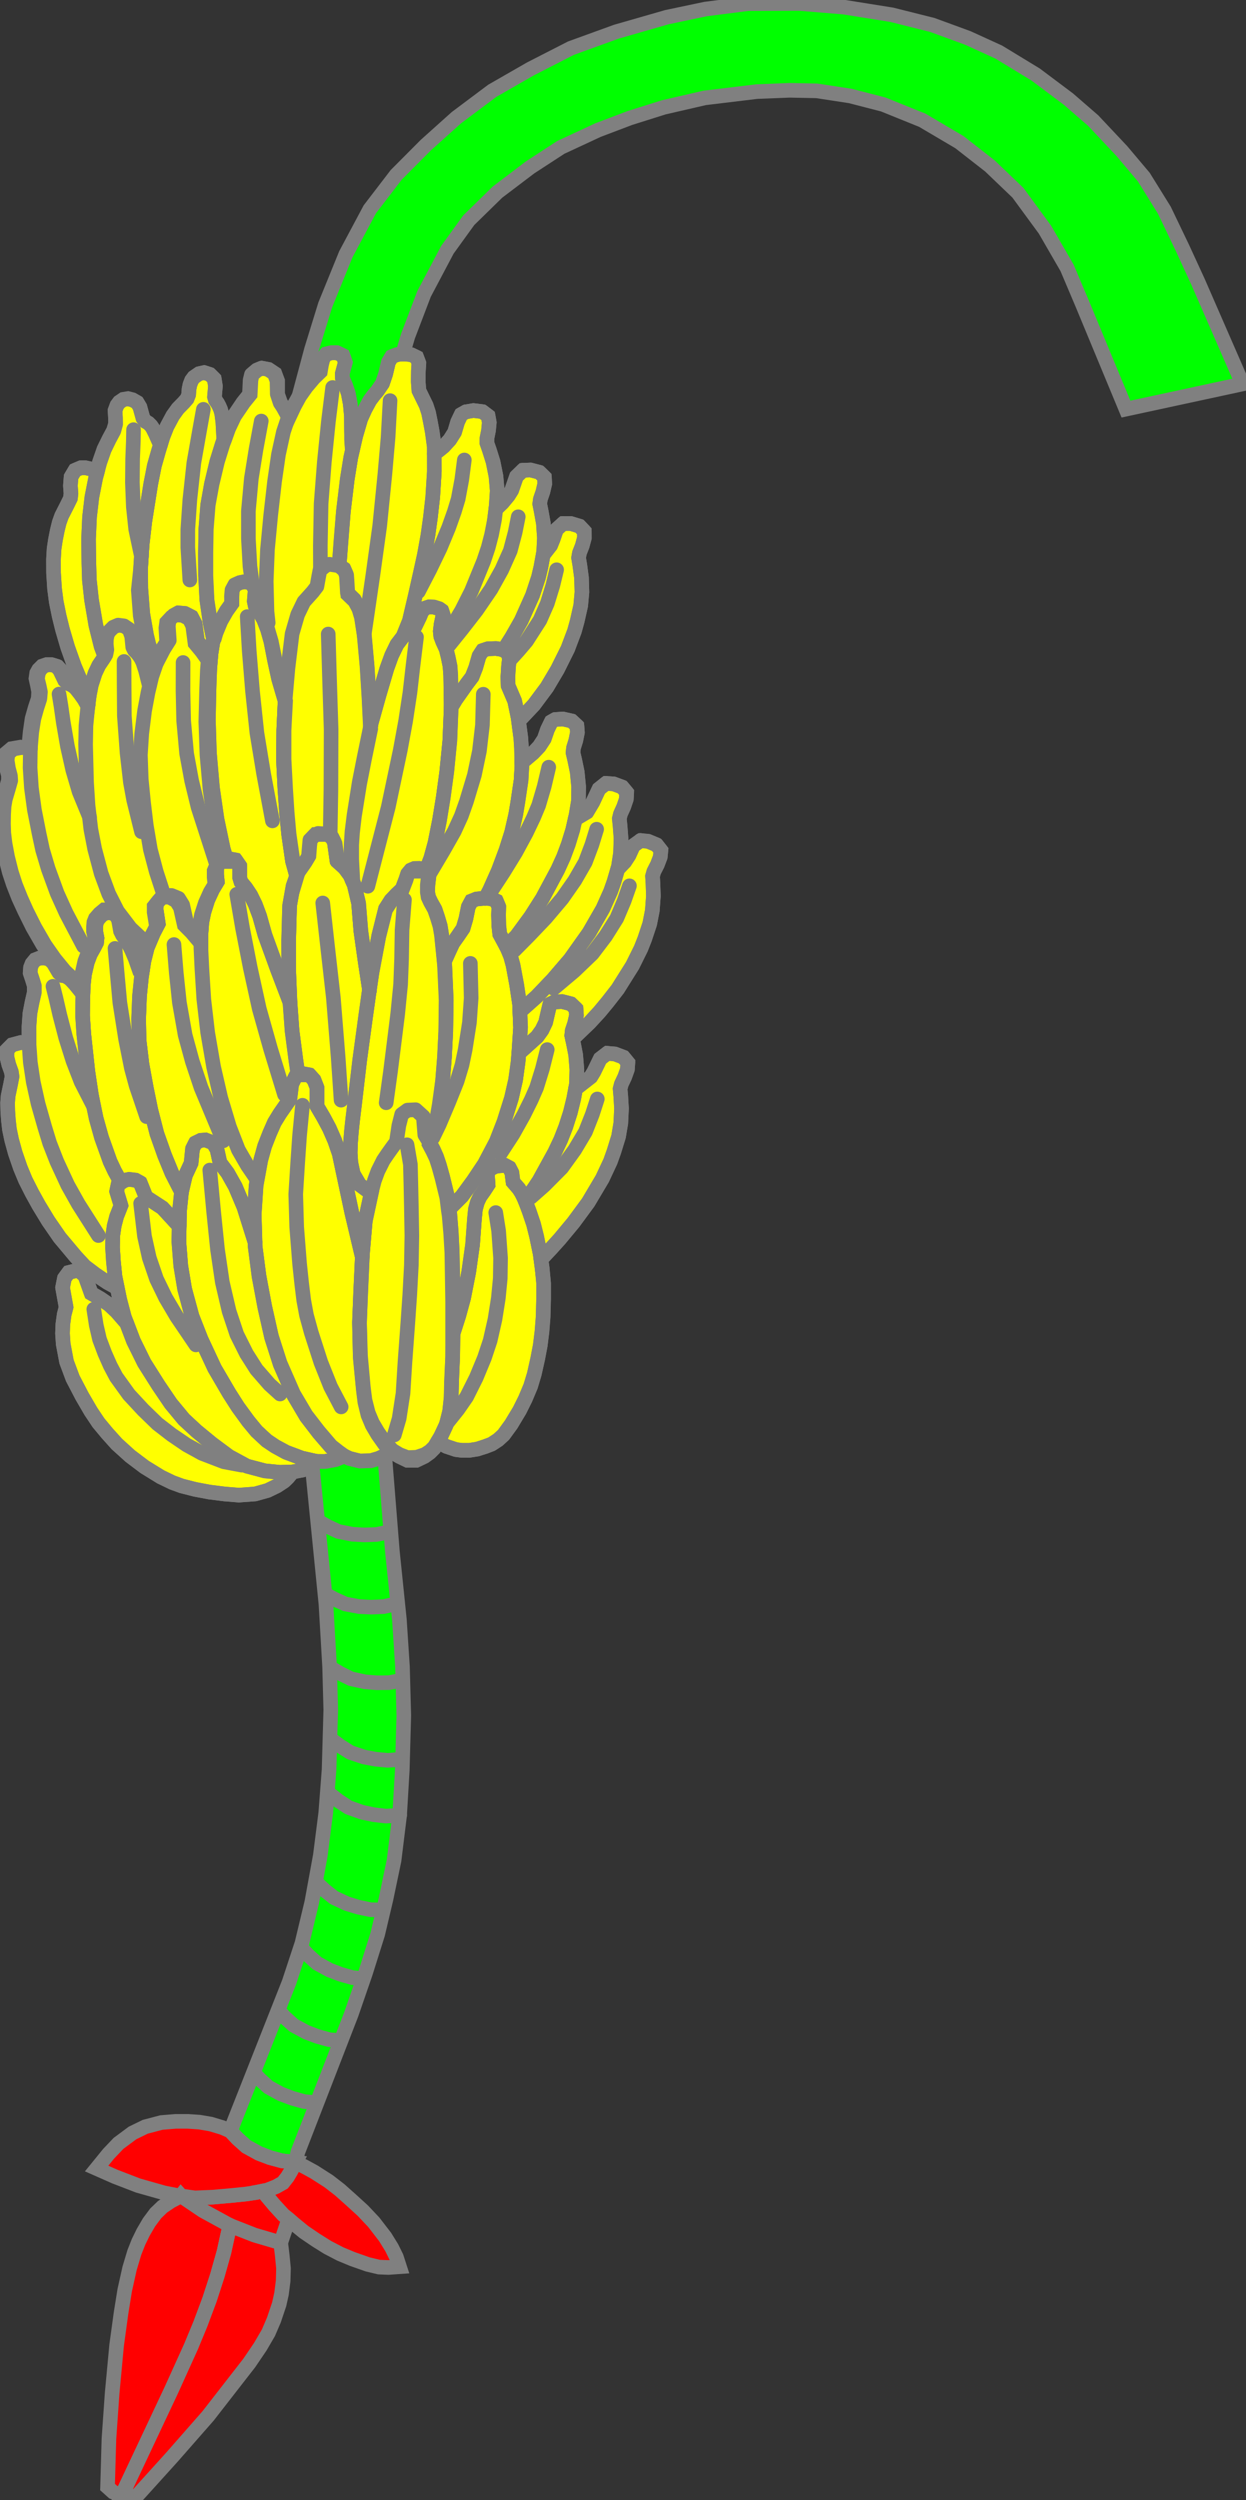 <?xml version="1.0" encoding="UTF-8" standalone="no"?>
<svg
   xmlns:dc="http://purl.org/dc/elements/1.1/"
   xmlns:cc="http://creativecommons.org/ns#"
   xmlns:rdf="http://www.w3.org/1999/02/22-rdf-syntax-ns#"
   xmlns:svg="http://www.w3.org/2000/svg"
   xmlns="http://www.w3.org/2000/svg"
   xmlns:sodipodi="http://sodipodi.sourceforge.net/DTD/sodipodi-0.dtd"
   xmlns:inkscape="http://www.inkscape.org/namespaces/inkscape"
   inkscape:version="1.0 (4035a4fb49, 2020-05-01)"
   sodipodi:docname="banana-stem.svg"
   xml:space="preserve"
   width="32.252"
   height="64.677"
   style="clip-rule:evenodd;fill-rule:evenodd;image-rendering:optimizeQuality;shape-rendering:geometricPrecision;text-rendering:geometricPrecision"
   viewBox="0 0 32.252 64.677"
   version="1.1"
   id="svg13746"><rect x="0" y="0" width="32.252" height="64.677" fill="#333333" stroke="none"/><sodipodi:namedview
     inkscape:current-layer="_90834176"
     inkscape:cy="32.593065"
     inkscape:cx="16.125999"
     inkscape:zoom="15.585138"
     showgrid="false"
     id="namedview1188"
     inkscape:window-height="480"
     inkscape:window-width="640"
     inkscape:pageshadow="2"
     inkscape:pageopacity="0"
     guidetolerance="10"
     gridtolerance="10"
     objecttolerance="10"
     borderopacity="1"
     bordercolor="#666666"
     pagecolor="#ffffff" /><defs
     id="defs7874"></defs><g
     id="bananas"
     transform="translate(-50.236,-79.173)"><g
       id="_90834176"><path
         class="fil0"
         d="m 61.879,110.58 -0.018,-0.13 -0.045,-0.33 -0.124,-0.51 -0.081,-0.29 -0.074,-0.22 -0.085,-0.19 -0.089,-0.17 -0.02,-0.03 -0.112,-0.18 -0.036,-0.47 -0.2,-0.18 -0.211,0.01 -0.15,0.11 -0.074,0.29 -0.063,0.42 -0.118,0.16 -0.115,0.16 -0.107,0.16 -0.14,0.28 -0.092,0.25 -0.083,0.32 -0.15,0.7 -0.075,0.88 -0.003,0.07 -0.037,0.85 -0.035,0.83 0.025,0.87 0.075,0.83 0.042,0.32 0.083,0.33 0.109,0.26 0.141,0.24 0.177,0.25 0.187,0.21 0.011,0.01 0.185,0.11 0.208,0.08 0.237,-0.01 0.209,-0.07 0.139,-0.09 0.11,-0.11 0.082,-0.13 0.081,-0.14 0.149,-0.32 0.087,-0.35 0.037,-0.36 0.012,-0.44 0.026,-0.62 0.009,-0.57 0.003,-0.2 v -0.66 l -0.025,-1.27 -0.025,-0.5 z"
         style="fill:#eac102;stroke:#808080;stroke-width:0.378"
         id="_90970784" /><path
         id="_90969856"
         class="fil0"
         d="m 59.615,111.69 z m -0.04,0.85 0.04,-0.85 v 0 l -0.272,-1.15 -0.324,-1.52 -0.117,-0.34 -0.14,-0.32 -0.15,-0.28 -0.169,-0.29 v -0.48 l -0.08,-0.2 -0.118,-0.13 h -0.198 -0.1 -0.06 l -0.1,0.2 -0.05,0.39 -0.258,0.37 -0.141,0.23 -0.124,0.28 -0.13,0.33 -0.1,0.36 -0.121,0.66 -0.05,0.75 0.02,0.72 v 0.11 l 0.101,0.77 0.15,0.8 0.175,0.78 0.224,0.7 0.351,0.8 0.325,0.55 0.325,0.42 0.325,0.38 0.192,0.15 0.139,0.1 0.139,0.1 0.265,0.1 h 0.283 l 0.197,-0.1 0.162,-0.1 0.187,-0.15 -0.187,-0.21 -0.177,-0.25 -0.141,-0.24 -0.108,-0.26 -0.08,-0.33 -0.04,-0.32 -0.08,-0.83 -0.02,-0.87 z"
         style="fill:#ffff00;stroke-width:0.378;stroke:#808080" /><path
         class="fil0"
         d="m 56.328,109.87 -0.197,-0.35 -0.201,-0.27 -0.075,-0.34 -0.1,-0.17 -0.199,-0.08 -0.124,0.01 -0.137,0.07 -0.075,0.15 -0.037,0.37 -0.149,0.32 -0.1,0.43 -0.05,0.48 -0.009,0.4 -0.009,0.4 0.05,0.63 0.1,0.6 0.19,0.7 0.235,0.6 0.35,0.75 0.375,0.64 0.229,0.36 0.272,0.37 0.213,0.26 0.261,0.24 0.222,0.15 0.279,0.15 0.4,0.15 0.389,0.09 h 0.221 l 0.273,-0.05 0.223,-0.09 -0.14,-0.07 -0.191,-0.15 -0.325,-0.38 -0.325,-0.42 -0.325,-0.55 -0.351,-0.8 -0.224,-0.7 -0.175,-0.78 -0.15,-0.8 -0.101,-0.77 -0.003,-0.11 -0.286,-0.91 z"
         style="fill:#ffff00;stroke:#808080;stroke-width:0.378"
         id="_90969064" /><path
         class="fil0"
         d="m 54.866,111.29 0.009,-0.4 -0.434,-0.47 -0.426,-0.28 -0.149,-0.37 -0.12,-0.07 -0.169,-0.02 -0.136,0.03 -0.075,0.05 -0.075,0.06 -0.036,0.17 0.111,0.37 -0.111,0.28 -0.063,0.24 -0.037,0.25 -0.007,0.31 0.024,0.37 0.039,0.38 0.061,0.3 0.06,0.29 0.121,0.46 0.061,0.16 0.176,0.46 0.279,0.57 0.368,0.58 0.32,0.47 0.34,0.41 0.323,0.3 0.398,0.33 0.448,0.33 0.461,0.25 0.46,0.12 0.39,0.04 0.332,-0.01 0.262,-0.05 0.223,-0.1 0.021,-0.02 0.116,-0.1 -0.389,-0.09 -0.4,-0.15 -0.279,-0.15 -0.222,-0.15 -0.261,-0.24 -0.213,-0.26 -0.272,-0.37 -0.229,-0.36 -0.375,-0.64 -0.35,-0.75 -0.235,-0.6 -0.19,-0.7 -0.1,-0.6 z"
         style="fill:#ffff00;stroke:#808080;stroke-width:0.378"
         id="_90968272" /><path
         class="fil0"
         d="m 53.69,113.86 -0.176,-0.46 -0.264,-0.3 -0.188,-0.18 -0.223,-0.15 -0.242,-0.14 -0.163,-0.46 -0.172,-0.14 -0.249,0.06 -0.109,0.15 -0.048,0.24 0.091,0.51 -0.05,0.19 -0.034,0.25 -0.009,0.24 0.019,0.27 0.086,0.46 0.16,0.43 0.241,0.46 0.227,0.39 0.198,0.3 0.225,0.27 0.25,0.28 0.346,0.31 0.372,0.28 0.418,0.26 0.297,0.14 0.243,0.09 0.347,0.09 0.367,0.07 0.396,0.05 0.372,0.03 0.421,-0.03 0.323,-0.09 0.244,-0.12 0.183,-0.12 0.094,-0.09 0.126,-0.15 -0.332,0.01 -0.39,-0.04 -0.46,-0.12 -0.461,-0.25 -0.448,-0.33 -0.398,-0.33 -0.323,-0.3 -0.34,-0.41 -0.32,-0.47 -0.368,-0.58 z"
         style="fill:#ffff00;stroke:#808080;stroke-width:0.378"
         id="_90966888" /><path
         class="fil0"
         d="m 64.293,113.24 0.013,-0.47 v -0.4 l -0.037,-0.4 -0.032,-0.22 -0.018,-0.14 -0.093,-0.45 -0.08,-0.32 -0.111,-0.33 -0.074,-0.2 -0.029,-0.07 -0.028,-0.07 -0.07,-0.14 -0.071,-0.11 -0.147,-0.17 -0.031,-0.24 -0.066,-0.13 -0.11,-0.06 -0.125,0.01 -0.112,0.01 -0.148,0.07 -0.075,0.12 0.021,0.29 -0.104,0.16 -0.108,0.15 -0.065,0.14 -0.051,0.18 -0.024,0.24 -0.05,0.68 -0.1,0.71 -0.132,0.67 -0.125,0.46 -0.148,0.46 -0.009,0.57 -0.026,0.62 -0.012,0.44 -0.037,0.36 -0.087,0.35 -0.149,0.32 -0.081,0.14 0.23,0.12 0.246,0.08 0.143,0.02 h 0.203 l 0.205,-0.03 0.208,-0.07 0.164,-0.06 0.168,-0.11 0.14,-0.13 0.196,-0.27 0.219,-0.36 0.149,-0.3 0.137,-0.33 0.094,-0.31 0.089,-0.4 0.066,-0.34 0.045,-0.37 z"
         style="fill:#ffff00;stroke:#808080;stroke-width:0.378"
         id="_90966096" /><path
         class="fil0"
         d="m 66.247,108.57 0.057,-0.34 0.019,-0.38 -0.019,-0.32 -0.017,-0.19 0.031,-0.12 0.089,-0.19 0.069,-0.19 0.013,-0.18 -0.116,-0.14 -0.221,-0.08 -0.197,-0.02 -0.183,0.14 -0.165,0.34 -0.078,0.13 -0.396,0.31 -0.047,0.25 -0.088,0.36 -0.119,0.37 -0.129,0.33 -0.156,0.33 -0.406,0.74 -0.121,0.18 -0.235,0.34 0.029,0.07 0.074,0.2 0.111,0.33 0.08,0.32 0.093,0.45 0.018,0.14 0.252,-0.27 0.229,-0.25 0.359,-0.43 0.383,-0.52 0.367,-0.62 0.207,-0.44 0.092,-0.26 z"
         style="fill:#ffff00;stroke:#808080;stroke-width:0.378"
         id="_90965304" /><path
         class="fil0"
         d="m 65.133,107.34 0.023,-0.12 0.011,-0.38 -0.031,-0.38 -0.06,-0.31 -0.021,-0.1 -0.02,-0.09 0.014,-0.13 0.063,-0.19 0.045,-0.2 -0.01,-0.17 -0.134,-0.13 -0.229,-0.06 -0.197,0.01 -0.118,0.06 -0.05,0.21 -0.06,0.26 -0.095,0.2 -0.123,0.17 -0.476,0.43 -0.019,0.22 -0.065,0.47 -0.107,0.47 -0.193,0.61 -0.198,0.51 -0.305,0.58 -0.295,0.44 -0.293,0.4 -0.329,0.33 0.018,0.13 0.037,0.46 0.025,0.5 0.025,1.27 v 0.66 l -0.003,0.2 0.148,-0.46 0.125,-0.46 0.132,-0.67 0.1,-0.71 0.05,-0.68 0.024,-0.24 0.051,-0.18 0.065,-0.14 0.108,-0.15 0.104,-0.16 -0.021,-0.29 0.075,-0.12 0.148,-0.07 0.112,-0.01 0.125,-0.01 0.11,0.06 0.066,0.13 0.031,0.24 0.147,0.17 0.071,0.11 0.07,0.14 0.028,0.07 0.235,-0.34 0.121,-0.18 0.406,-0.74 0.156,-0.33 0.129,-0.33 0.119,-0.37 0.088,-0.36 z"
         style="fill:#ffff00;stroke:#808080;stroke-width:0.378"
         id="_90964512" /><path
         class="fil0"
         d="m 63.665,106.42 0.007,-0.1 0.038,-0.57 -0.017,-0.41 -0.008,-0.19 -0.075,-0.5 -0.094,-0.51 -0.063,-0.23 -0.079,-0.19 -0.034,-0.07 -0.168,-0.31 -0.025,-0.23 -0.007,-0.27 0.007,-0.21 -0.062,-0.15 -0.142,-0.06 -0.142,-0.01 h -0.024 l -0.21,0.02 -0.129,0.05 -0.08,0.15 -0.063,0.31 -0.073,0.25 -0.122,0.18 -0.143,0.2 -0.093,0.2 -0.126,0.28 0.012,0.13 0.037,0.87 -0.012,0.81 -0.035,0.66 -0.047,0.6 -0.068,0.59 -0.074,0.4 -0.188,0.63 0.089,0.17 0.085,0.19 0.074,0.22 0.081,0.29 0.124,0.51 0.045,0.33 0.329,-0.33 0.293,-0.4 0.295,-0.44 0.305,-0.58 0.198,-0.51 0.193,-0.61 0.107,-0.47 0.065,-0.47 z"
         style="fill:#ffff00;stroke:#808080;stroke-width:0.378"
         id="_90963712" /><path
         id="_90962920"
         class="fil0"
         d="m 61.343,108.71 h 0.02 z m -1.729,2.98 z m 2.079,-4.57 0.05,-0.6 0.03,-0.66 0.01,-0.81 -0.04,-0.87 -0.01,-0.13 -0.07,-0.69 -0.04,-0.23 -0.07,-0.23 -0.07,-0.2 -0.106,-0.19 -0.06,-0.13 -0.02,-0.13 v -0.18 l 0.03,-0.26 -0.04,-0.1 h -0.03 -0.04 -0.135 -0.127 -0.09 l -0.08,0.1 -0.04,0.13 -0.1,0.26 -0.149,0.14 -0.141,0.15 -0.14,0.22 -0.176,0.7 -0.175,0.93 -0.07,0.46 -0.1,0.7 -0.154,1.13 -0.132,1.13 -0.05,0.42 -0.03,0.28 -0.02,0.29 -0.01,0.27 0.02,0.26 0.06,0.29 0.165,0.28 0.298,0.22 -0.15,0.7 -0.08,0.88 v 0.1 0 l -0.04,0.85 -0.03,0.83 0.02,0.87 0.08,0.83 0.04,0.32 0.08,0.33 0.109,0.26 0.141,0.24 0.177,0.25 0.187,0.21 h 0.01 l 0.185,0.11 0.208,0.1 h 0.237 l 0.209,-0.1 0.139,-0.1 0.11,-0.11 0.08,-0.13 0.08,-0.14 0.149,-0.32 0.09,-0.35 0.04,-0.36 0.01,-0.44 0.03,-0.62 v -0.57 -0.2 -0.66 l -0.02,-1.27 -0.03,-0.5 -0.04,-0.46 -0.02,-0.13 -0.04,-0.33 -0.124,-0.51 -0.08,-0.29 -0.07,-0.22 -0.09,-0.19 -0.09,-0.17 0.188,-0.63 0.07,-0.4 z"
         style="fill:#ffff00;stroke-width:0.378;stroke:#808080" /><path
         class="fil0"
         d="m 59.518,102.54 -0.111,-0.47 -0.056,-0.13 -0.054,-0.13 -0.162,-0.22 -0.178,-0.16 -0.047,-0.33 -0.021,-0.15 -0.067,-0.13 -0.12,-0.07 -0.234,-0.02 -0.089,0.05 -0.124,0.13 -0.015,0.16 -0.021,0.26 -0.089,0.15 -0.188,0.27 -0.029,0.08 -0.091,0.26 -0.09,0.51 -0.025,0.9 0.003,0.84 0.031,0.76 0.054,0.74 0.099,0.76 0.057,0.39 0.098,-0.05 0.198,0.04 0.118,0.13 0.077,0.2 v 0.48 l 0.169,0.29 0.15,0.28 0.14,0.32 0.117,0.34 0.324,1.52 0.272,1.15 0.003,-0.07 0.075,-0.88 0.15,-0.7 -0.298,-0.22 -0.164,-0.28 -0.063,-0.29 -0.016,-0.26 0.01,-0.27 0.023,-0.29 0.03,-0.28 0.051,-0.42 0.132,-1.13 0.154,-1.13 0.098,-0.7 -0.106,-0.69 -0.116,-0.82 z"
         style="fill:#ffff00;stroke:#808080;stroke-width:0.378"
         id="_90961504" /><path
         class="fil0"
         d="m 57.094,103.36 -0.137,-0.49 -0.112,-0.3 -0.119,-0.24 -0.125,-0.19 -0.126,-0.15 -0.033,-0.11 v -0.31 l -0.106,-0.15 -0.172,-0.03 -0.069,0.02 -0.067,0.01 -0.122,0.07 -0.063,0.14 v 0.17 l 0.019,0.18 -0.121,0.2 -0.126,0.27 -0.101,0.32 -0.053,0.26 -0.022,0.29 v 0.12 l -0.186,-0.22 -0.19,-0.19 -0.1,-0.45 -0.105,-0.17 -0.18,-0.07 h -0.172 l -0.11,0.07 -0.112,0.14 -0.007,0.15 0.056,0.37 -0.125,0.24 -0.162,0.38 -0.087,0.35 -0.037,0.24 -0.026,0.17 -0.049,0.49 -0.023,0.59 0.011,0.55 0.075,0.62 0.111,0.61 0.118,0.58 0.157,0.61 0.198,0.56 0.189,0.46 0.251,0.49 0.1,-0.43 0.149,-0.32 0.037,-0.37 0.075,-0.15 0.137,-0.07 0.124,-0.01 0.199,0.08 0.1,0.17 0.075,0.34 0.201,0.27 0.197,0.35 0.224,0.53 0.286,0.91 -0.021,-0.72 0.049,-0.75 0.121,-0.66 0.1,-0.36 0.129,-0.33 0.124,-0.28 0.141,-0.23 0.258,-0.37 0.048,-0.39 0.099,-0.2 0.065,-0.03 -0.057,-0.39 -0.099,-0.76 -0.054,-0.74 -0.323,-0.85 z"
         style="fill:#ffff00;stroke:#808080;stroke-width:0.378"
         id="_90956784" /><path
         class="fil0"
         d="m 53.835,106.08 -0.011,-0.55 0.023,-0.59 0.049,-0.49 0.026,-0.16 -0.134,-0.39 -0.088,-0.21 -0.053,-0.1 -0.061,-0.07 -0.059,-0.06 -0.074,-0.06 -0.046,-0.08 -0.05,-0.28 -0.078,-0.17 -0.141,-0.08 -0.155,-0.01 -0.119,0.07 -0.104,0.12 -0.037,0.09 -0.012,0.12 0.009,0.12 0.027,0.14 -0.012,0.12 -0.058,0.11 -0.105,0.19 -0.079,0.21 -0.072,0.31 -0.03,0.28 -0.003,0.08 -0.005,0.15 -0.006,0.17 -0.004,0.39 0.031,0.47 0.105,0.97 0.09,0.6 0.061,0.31 0.063,0.3 0.139,0.5 0.222,0.62 0.119,0.25 0.163,0.29 0.075,-0.05 0.136,-0.03 0.169,0.02 0.12,0.07 0.149,0.37 0.426,0.28 0.434,0.47 0.009,-0.4 0.05,-0.48 -0.251,-0.49 -0.189,-0.46 -0.198,-0.56 -0.157,-0.61 -0.118,-0.58 -0.111,-0.61 z"
         style="fill:#ffff00;stroke:#808080;stroke-width:0.378"
         id="_90958752" /><path
         class="fil0"
         d="m 52.509,106.89 -0.105,-0.97 -0.031,-0.47 0.004,-0.39 0.006,-0.17 -0.094,-0.12 -0.106,-0.13 -0.109,-0.12 -0.06,-0.05 -0.082,-0.05 -0.081,-0.01 -0.087,-0.08 -0.15,-0.25 -0.101,-0.1 -0.135,-0.03 -0.118,0.01 -0.112,0.04 -0.081,0.1 -0.039,0.1 -0.011,0.14 0.06,0.18 0.047,0.15 v 0.18 l -0.057,0.25 -0.056,0.29 -0.024,0.34 10e-4,0.43 -0.213,-0.02 -0.227,0.06 -0.129,0.13 -0.006,0.18 0.049,0.2 0.068,0.19 0.018,0.12 -0.037,0.2 -0.064,0.3 -0.014,0.18 0.004,0.21 0.018,0.25 0.027,0.23 0.056,0.27 0.093,0.34 0.132,0.38 0.132,0.32 0.168,0.33 0.177,0.32 0.248,0.41 0.296,0.43 0.415,0.49 0.23,0.25 0.28,0.21 0.311,0.21 0.252,0.14 -0.061,-0.3 -0.039,-0.38 -0.024,-0.37 0.007,-0.31 0.037,-0.25 0.063,-0.24 0.111,-0.28 -0.111,-0.37 0.036,-0.17 0.075,-0.05 -0.163,-0.3 -0.119,-0.25 -0.222,-0.62 -0.139,-0.5 -0.063,-0.3 -0.061,-0.31 z"
         style="fill:#ffff00;stroke:#808080;stroke-width:0.378"
         id="_90958080" /><path
         class="fil0"
         d="m 50.423,98.839 0.032,0.207 0.051,0.196 0.008,0.125 -0.052,0.186 -0.09,0.303 -0.029,0.174 -0.013,0.21 -0.004,0.25 0.008,0.24 0.033,0.27 0.065,0.34 0.099,0.4 0.106,0.32 0.138,0.35 0.151,0.33 0.213,0.43 0.26,0.45 0.25,0.36 0.265,0.32 0.474,0.44 0.003,-0.08 0.03,-0.28 0.072,-0.31 0.079,-0.21 0.105,-0.19 0.058,-0.11 0.012,-0.12 -0.027,-0.14 -0.009,-0.12 0.012,-0.12 0.037,-0.09 0.104,-0.12 0.119,-0.07 0.155,0.01 0.141,0.08 0.078,0.17 0.05,0.28 0.046,0.08 0.074,0.06 0.059,0.06 0.061,0.07 0.053,0.1 0.088,0.21 0.134,0.38 0.037,-0.24 0.087,-0.35 0.162,-0.38 0.125,-0.24 -0.056,-0.37 0.007,-0.15 0.112,-0.14 0.11,-0.07 h 0.172 l 0.18,0.07 0.105,0.17 0.1,0.45 0.19,0.19 0.186,0.22 v -0.12 l 0.022,-0.29 0.053,-0.26 0.101,-0.32 0.126,-0.27 0.121,-0.2 -0.019,-0.18 v -0.17 l 0.063,-0.14 0.122,-0.07 0.067,-0.01 -0.082,-0.28 -0.161,-0.77 -0.117,-0.808 -0.079,-0.898 -0.027,-0.864 0.018,-0.798 0.018,-0.523 0.022,-0.262 -0.168,-0.236 -0.171,-0.206 -0.063,-0.457 -0.092,-0.178 -0.172,-0.088 -0.172,-0.014 -0.117,0.064 -0.123,0.132 -0.018,0.147 0.025,0.367 -0.145,0.229 -0.183,0.35 -0.01,0.022 -0.116,0.341 -0.057,0.24 -0.101,-0.398 -0.071,-0.218 -0.047,-0.095 -0.052,-0.08 -0.054,-0.067 -0.068,-0.069 -0.041,-0.08 -0.026,-0.277 -0.064,-0.18 -0.133,-0.091 -0.154,-0.021 -0.123,0.054 -0.115,0.114 -0.044,0.089 -0.022,0.117 -0.003,0.12 0.018,0.144 -0.022,0.111 -0.035,0.057 -0.033,0.056 -0.12,0.178 -0.096,0.203 -0.098,0.304 -0.054,0.273 -0.002,0.016 -0.026,0.226 -0.081,-0.141 -0.097,-0.14 -0.097,-0.127 -0.056,-0.055 -0.077,-0.052 -0.079,-0.027 -0.082,-0.075 -0.128,-0.266 -0.093,-0.104 -0.132,-0.044 -0.117,-0.005 -0.116,0.038 -0.09,0.091 -0.046,0.093 -0.022,0.14 0.045,0.183 0.032,0.159 -0.013,0.174 -0.078,0.242 -0.079,0.282 -0.054,0.346 -0.034,0.42 -0.21,-0.031 -0.233,0.043 -0.139,0.117 z"
         style="fill:#eac102;stroke:#808080;stroke-width:0.378"
         id="_90955904" /><path
         class="fil0"
         d="m 57.572,98.804 0.008,-0.742 0.035,-0.756 -0.167,-0.57 -0.104,-0.476 -0.097,-0.496 -0.086,-0.306 -0.098,-0.254 -0.109,-0.196 -0.113,-0.165 -0.024,-0.115 0.024,-0.302 -0.073,-0.131 -0.018,-0.031 -0.169,-0.046 -0.138,0.026 -0.129,0.057 -0.073,0.135 -0.014,0.168 0.003,0.179 -0.137,0.193 -0.149,0.261 -0.127,0.308 -0.052,0.175 -0.022,0.073 -0.046,0.291 -0.01,0.123 -0.022,0.262 -0.018,0.523 -0.018,0.798 0.027,0.864 0.079,0.898 0.117,0.808 0.161,0.77 0.082,0.28 0.069,-0.02 0.172,0.03 0.106,0.15 v 0.31 l 0.033,0.11 0.126,0.15 0.125,0.19 0.119,0.24 0.112,0.3 0.137,0.49 0.324,0.89 0.323,0.85 -0.031,-0.76 -0.003,-0.84 0.025,-0.9 0.09,-0.51 0.091,-0.26 -0.105,-0.38 -0.101,-0.7 -0.054,-0.56 -0.043,-0.617 z"
         style="fill:#ffff00;stroke:#808080;stroke-width:0.378"
         id="_90955112" /><path
         class="fil0"
         d="m 59.786,97.21 -0.052,-0.825 -0.073,-0.784 -0.072,-0.468 -0.07,-0.239 -0.113,-0.211 -0.179,-0.172 -0.018,-0.339 -0.01,-0.144 -0.061,-0.14 -0.124,-0.077 -0.251,-0.04 -0.1,0.037 -0.133,0.107 -0.013,0.012 -0.033,0.164 -0.046,0.255 -0.108,0.141 -0.229,0.255 -0.16,0.331 -0.144,0.498 -0.108,0.889 -0.074,0.846 -0.035,0.756 -0.008,0.742 0.038,0.769 0.043,0.617 0.054,0.56 0.101,0.7 0.105,0.38 0.029,-0.08 0.188,-0.27 0.089,-0.15 0.021,-0.26 0.015,-0.16 0.124,-0.13 0.089,-0.05 0.234,0.02 0.12,0.07 0.067,0.13 0.021,0.15 0.047,0.33 0.178,0.16 0.162,0.22 0.054,0.13 -0.033,-0.58 0.009,-0.37 0.021,-0.3 0.053,-0.44 0.134,-0.836 0.126,-0.643 0.162,-0.786 z"
         style="fill:#eac102;stroke:#808080;stroke-width:0.378"
         id="_90954320" /><path
         class="fil0"
         d="m 61.902,96.645 -0.018,-0.237 -0.047,-0.233 -0.051,-0.208 -0.089,-0.194 -0.051,-0.136 -0.014,-0.134 0.021,-0.178 0.054,-0.249 -0.036,-0.108 -0.07,-0.049 -0.132,-0.042 -0.126,-0.007 -0.098,0.033 -0.09,0.089 -0.053,0.132 -0.121,0.251 -0.159,0.128 -0.154,0.135 -0.158,0.208 -0.138,0.285 -0.122,0.335 -0.203,0.687 -0.201,0.718 -0.023,0.114 -0.162,0.786 -0.126,0.643 -0.134,0.836 -0.053,0.44 -0.021,0.3 -0.009,0.37 0.033,0.58 0.056,0.13 0.111,0.47 0.059,0.72 0.116,0.82 0.106,0.69 0.066,-0.46 0.175,-0.93 0.176,-0.7 0.14,-0.22 0.141,-0.15 0.149,-0.14 0.098,-0.26 0.043,-0.13 0.082,-0.1 0.094,-0.04 h 0.127 l 0.135,0.03 0.041,0.02 0.122,-0.32 0.107,-0.39 0.116,-0.58 0.098,-0.598 0.09,-0.66 0.08,-0.805 0.036,-0.871 z"
         style="fill:#ffff00;stroke:#808080;stroke-width:0.378"
         id="_90953528" /><path
         class="fil0"
         d="m 63.746,98.993 -0.002,-0.094 -0.008,-0.364 -0.018,-0.278 -0.058,-0.432 -0.011,-0.086 -0.09,-0.431 -0.17,-0.399 -0.005,-0.229 0.017,-0.271 0.016,-0.143 0.006,-0.065 -0.048,-0.152 -0.105,-0.057 -0.032,-0.017 -0.164,-0.027 -0.212,0.008 -0.133,0.045 -0.092,0.141 -0.087,0.302 -0.094,0.238 -0.14,0.185 -0.284,0.403 -0.117,0.196 -0.036,0.871 -0.08,0.805 -0.09,0.66 -0.098,0.598 -0.116,0.58 -0.107,0.39 -0.122,0.32 0.034,0.02 0.043,0.1 -0.031,0.26 -0.008,0.18 0.026,0.13 0.061,0.13 0.106,0.19 0.068,0.2 0.067,0.23 0.037,0.23 0.069,0.69 0.126,-0.28 0.093,-0.2 0.143,-0.2 0.122,-0.18 0.073,-0.25 0.063,-0.31 0.08,-0.15 0.129,-0.05 0.21,-0.02 h 0.024 l 0.107,-0.2 0.231,-0.52 0.199,-0.53 0.144,-0.46 0.104,-0.45 0.055,-0.326 0.084,-0.567 z"
         style="fill:#ffff00;stroke:#808080;stroke-width:0.378"
         id="_90952736" /><path
         class="fil0"
         d="m 65.144,100.28 0.064,-0.383 0.005,-0.375 -0.037,-0.378 -0.064,-0.311 -0.044,-0.189 0.013,-0.125 0.059,-0.193 0.042,-0.206 -0.013,-0.172 -0.134,-0.125 -0.23,-0.051 -0.199,0.014 -0.101,0.057 -0.098,0.203 -0.083,0.24 -0.13,0.198 -0.16,0.169 -0.29,0.246 0.002,0.094 -0.021,0.364 -0.084,0.567 -0.055,0.326 -0.104,0.45 -0.144,0.46 -0.199,0.53 -0.231,0.52 -0.107,0.2 0.142,0.01 0.142,0.06 0.062,0.15 -0.007,0.21 0.007,0.27 0.025,0.23 0.168,0.31 0.266,-0.26 0.372,-0.51 0.299,-0.47 0.397,-0.74 0.15,-0.33 0.123,-0.33 0.114,-0.37 0.063,-0.28 z"
         style="fill:#ffff00;stroke:#808080;stroke-width:0.378"
         id="_90951944" /><path
         class="fil0"
         d="m 66.224,101.66 0.02,-0.07 0.054,-0.35 0.012,-0.38 -0.024,-0.32 -0.02,-0.19 0.03,-0.12 0.084,-0.19 0.067,-0.194 0.011,-0.172 -0.118,-0.141 -0.222,-0.082 -0.197,-0.012 -0.181,0.143 -0.16,0.343 -0.153,0.255 -0.303,0.18 -0.063,0.28 -0.114,0.37 -0.123,0.33 -0.15,0.33 -0.397,0.74 -0.299,0.47 -0.372,0.51 -0.266,0.26 0.034,0.07 0.079,0.19 0.063,0.23 0.094,0.51 0.075,0.5 0.008,0.19 0.434,-0.39 0.421,-0.44 0.447,-0.52 0.489,-0.69 0.357,-0.62 0.201,-0.45 0.088,-0.25 z"
         style="fill:#ffff00;stroke:#808080;stroke-width:0.378"
         id="_90950656" /><path
         class="fil0"
         d="m 67.054,103.07 0.067,-0.34 0.028,-0.38 -0.011,-0.32 -0.012,-0.19 0.034,-0.12 0.092,-0.18 0.075,-0.2 0.017,-0.17 -0.112,-0.14 -0.218,-0.09 -0.197,-0.02 -0.187,0.13 -0.113,0.25 -0.11,0.17 -0.183,0.19 -0.094,0.32 -0.088,0.25 -0.201,0.45 -0.357,0.62 -0.489,0.69 -0.447,0.52 -0.421,0.44 -0.434,0.39 0.017,0.41 -0.038,0.57 -0.007,0.1 0.476,-0.43 0.123,-0.17 0.095,-0.2 0.06,-0.26 0.05,-0.21 0.118,-0.06 0.197,-0.01 0.229,0.06 0.134,0.13 0.01,0.17 -0.045,0.2 -0.063,0.19 -0.014,0.13 0.02,0.09 0.44,-0.42 0.259,-0.28 0.214,-0.26 0.258,-0.33 0.382,-0.61 0.218,-0.44 0.099,-0.25 z"
         style="fill:#ffff00;stroke:#808080;stroke-width:0.378"
         id="_90949152" /><path
         class="fil0"
         d="m 65.267,94.838 0.032,-0.348 -0.012,-0.378 -0.042,-0.318 -0.032,-0.191 0.021,-0.124 0.074,-0.189 0.054,-0.201 -10e-4,-0.173 -0.126,-0.133 -0.225,-0.068 -0.199,10e-4 -0.171,0.153 -0.088,0.256 -0.063,0.155 -0.194,0.249 -0.058,0.314 -0.063,0.264 -0.154,0.465 -0.292,0.654 -0.246,0.431 -0.212,0.335 0.105,0.057 0.048,0.152 -0.006,0.065 -0.016,0.143 -0.017,0.271 0.005,0.229 0.17,0.399 0.09,0.431 0.011,0.086 0.395,-0.419 0.336,-0.451 0.275,-0.464 0.267,-0.535 0.172,-0.458 0.072,-0.261 z"
         style="fill:#ffff00;stroke:#808080;stroke-width:0.378"
         id="_90942656" /><path
         class="fil0"
         d="m 64.237,93.843 0.058,-0.314 0.015,-0.087 0.018,-0.349 -0.026,-0.378 -0.057,-0.314 -0.038,-0.192 0.017,-0.123 0.065,-0.192 0.048,-0.204 -0.009,-0.173 -0.131,-0.127 -0.229,-0.06 -0.198,0.009 -0.165,0.16 -0.124,0.358 -0.088,0.139 -0.152,0.183 -0.171,0.166 0.012,-0.094 0.025,-0.384 -0.032,-0.372 -0.076,-0.375 -0.094,-0.302 -0.065,-0.184 0.002,-0.125 0.04,-0.199 0.02,-0.208 -0.031,-0.17 -0.147,-0.11 -0.234,-0.029 -0.195,0.034 -0.121,0.067 -0.093,0.195 -0.078,0.264 -0.123,0.195 -0.158,0.173 -0.099,0.081 -0.146,0.113 0.001,0.454 -0.042,0.67 -0.061,0.533 -0.062,0.444 -0.091,0.503 -0.104,0.472 -0.136,0.604 -0.15,0.639 -0.164,0.404 0.154,-0.135 0.159,-0.128 0.121,-0.251 0.053,-0.132 0.09,-0.089 0.098,-0.033 0.126,0.007 0.132,0.042 0.07,0.049 0.036,0.108 -0.054,0.249 -0.021,0.178 0.014,0.134 0.051,0.136 0.089,0.194 0.051,0.208 0.047,0.233 0.018,0.237 0.013,0.821 0.117,-0.196 0.284,-0.403 0.14,-0.185 0.094,-0.238 0.087,-0.302 0.092,-0.141 0.133,-0.045 0.212,-0.008 0.164,0.027 0.032,0.017 0.212,-0.335 0.246,-0.431 0.292,-0.654 0.154,-0.465 z"
         style="fill:#ffff00;stroke:#808080;stroke-width:0.378"
         id="_90942480" /><path
         class="fil0"
         d="m 61.478,91.369 -0.001,-0.454 -10e-4,-0.188 -0.051,-0.379 -0.048,-0.256 -0.049,-0.241 -0.06,-0.187 -0.091,-0.186 -0.099,-0.203 -0.016,-0.228 0.003,-0.272 0.014,-0.208 -0.056,-0.15 -0.14,-0.067 -0.166,-0.018 h -0.058 -0.05 l -0.103,0.017 -0.131,0.051 -0.085,0.145 -0.072,0.305 -0.083,0.244 -0.13,0.19 -0.088,0.103 -0.106,0.141 -0.125,0.23 -0.113,0.249 -0.131,0.448 -0.084,0.368 -0.043,0.187 -0.092,0.563 -0.1,0.832 -0.063,0.77 -0.046,0.636 0.124,0.077 0.061,0.14 0.01,0.144 0.018,0.339 0.179,0.172 0.113,0.211 0.07,0.239 0.072,0.468 0.073,0.784 0.052,0.825 0.037,0.775 0.023,-0.114 0.201,-0.718 0.203,-0.687 0.122,-0.335 0.138,-0.285 0.158,-0.208 0.164,-0.404 0.15,-0.639 0.136,-0.604 0.104,-0.472 0.091,-0.503 0.062,-0.444 0.061,-0.533 z"
         style="fill:#ffff00;stroke:#808080;stroke-width:0.378"
         id="_90941704" /><path
         id="_90944240"
         class="fil0"
         d="m 58.517,93.927 0.01,-0.01 z m 0.498,-0.116 0.05,-0.636 0.06,-0.77 0.1,-0.832 0.09,-0.563 0.04,-0.185 -0.02,-0.291 v -0.246 -0.351 l -0.03,-0.318 -0.05,-0.267 -0.07,-0.212 -0.08,-0.183 v -0.118 l 0.08,-0.292 -0.06,-0.176 -0.158,-0.07 h -0.141 l -0.138,0.03 -0.09,0.121 -0.04,0.16 -0.03,0.178 -0.17,0.165 -0.194,0.23 -0.17,0.241 -0.136,0.248 -0.136,0.289 -0.14,-0.253 -0.08,-0.113 -0.08,-0.227 v -0.345 l -0.07,-0.188 -0.162,-0.108 -0.168,-0.03 -0.124,0.05 -0.136,0.118 -0.03,0.144 -0.02,0.368 -0.17,0.211 -0.235,0.346 -0.154,0.325 -0.104,0.29 -0.04,0.102 -0.145,0.465 -0.138,0.577 -0.1,0.543 -0.05,0.625 -0.01,0.62 v 0.585 l 0.03,0.628 0.09,0.588 0.09,0.441 0.05,-0.175 0.127,-0.308 0.149,-0.261 0.138,-0.193 v -0.179 l 0.01,-0.168 0.07,-0.135 0.129,-0.06 0.138,-0.03 0.169,0.05 0.02,0.03 0.07,0.131 -0.02,0.302 0.02,0.115 0.113,0.165 0.109,0.196 0.1,0.254 0.09,0.306 0.1,0.495 0.104,0.477 0.167,0.57 -0.04,0.756 v 0.742 l 0.04,0.769 0.04,0.616 0.05,0.56 0.101,0.7 0.105,0.38 0.03,-0.1 0.188,-0.27 0.09,-0.15 0.02,-0.26 0.02,-0.16 0.124,-0.13 h 0.09 0.233 l 0.12,0.1 0.07,0.14 0.02,0.14 0.05,0.33 0.178,0.16 0.162,0.22 0.05,0.13 -0.03,-0.58 v -0.37 l 0.02,-0.31 0.05,-0.43 0.134,-0.835 0.126,-0.643 0.162,-0.786 -0.04,-0.776 -0.05,-0.824 -0.07,-0.784 -0.07,-0.468 -0.07,-0.239 -0.113,-0.211 -0.179,-0.172 -0.02,-0.339 -0.01,-0.144 -0.06,-0.14 z"
         style="fill:#ffff00;stroke-width:0.378;stroke:#808080" /><path
         class="fil0"
         d="m 55.709,91.69 0.138,-0.577 0.145,-0.466 0.037,-0.101 -0.024,-0.449 -0.03,-0.227 -0.029,-0.103 -0.037,-0.087 -0.04,-0.076 -0.057,-0.081 -0.024,-0.084 0.024,-0.278 -0.03,-0.189 -0.115,-0.114 -0.147,-0.047 -0.131,0.029 -0.134,0.093 -0.058,0.078 -0.044,0.112 -0.024,0.118 -0.01,0.144 -0.041,0.105 -0.087,0.1 -0.15,0.152 -0.132,0.184 -0.15,0.281 -0.102,0.258 -0.068,0.216 -0.049,0.163 -0.107,0.376 -0.095,0.471 -0.153,0.963 -0.07,0.601 -0.019,0.311 -0.02,0.31 0.005,0.516 0.051,0.657 0.097,0.552 0.058,0.241 0.085,0.246 0.116,0.229 0.183,-0.35 0.145,-0.229 -0.025,-0.367 0.018,-0.147 0.123,-0.132 0.117,-0.064 0.172,0.014 0.172,0.088 0.092,0.178 0.063,0.457 0.171,0.206 0.168,0.236 0.01,-0.123 0.046,-0.291 0.022,-0.072 -0.09,-0.442 -0.086,-0.588 -0.033,-0.629 -0.003,-0.584 0.01,-0.62 0.049,-0.625 z"
         style="fill:#ffff00;stroke:#808080;stroke-width:0.378"
         id="_90943448" /><path
         id="_90941040"
         class="fil0"
         d="m 54.278,96.339 0.01,-0.02 z m -0.402,-2.463 0.02,-0.31 0.02,-0.311 0.07,-0.601 0.153,-0.963 0.09,-0.471 0.107,-0.376 0.05,-0.162 -0.06,-0.136 -0.07,-0.157 -0.07,-0.142 -0.04,-0.06 -0.07,-0.07 -0.07,-0.04 -0.07,-0.09 -0.08,-0.285 -0.07,-0.119 -0.121,-0.07 -0.116,-0.03 -0.121,0.02 -0.103,0.07 -0.06,0.08 -0.05,0.133 0.01,0.188 v 0.163 l -0.05,0.168 -0.12,0.224 -0.129,0.263 -0.115,0.33 -0.07,0.272 -0.04,0.136 -0.1,0.488 -0.06,0.515 -0.03,0.572 v 0.635 l 0.01,0.427 0.06,0.509 0.112,0.663 0.136,0.544 0.09,0.255 -0.03,0.06 -0.12,0.178 -0.1,0.203 -0.1,0.304 -0.05,0.273 v 0.02 l -0.03,0.226 -0.08,-0.141 -0.1,-0.14 -0.1,-0.127 -0.06,-0.06 -0.08,-0.05 -0.08,-0.03 -0.08,-0.08 -0.128,-0.266 -0.09,-0.104 -0.132,-0.04 h -0.117 l -0.116,0.04 -0.09,0.09 -0.05,0.09 -0.02,0.14 0.04,0.183 0.03,0.159 -0.01,0.174 -0.08,0.242 -0.08,0.282 -0.05,0.346 -0.04,0.42 -0.21,-0.03 -0.233,0.04 -0.139,0.117 -0.02,0.172 0.03,0.207 0.05,0.196 v 0.125 l -0.05,0.186 -0.09,0.303 -0.03,0.174 -0.01,0.21 v 0.25 0.24 l 0.03,0.27 0.07,0.34 0.1,0.4 0.106,0.32 0.138,0.35 0.152,0.33 0.213,0.43 0.259,0.45 0.25,0.36 0.266,0.32 0.473,0.44 v -0.1 l 0.03,-0.28 0.07,-0.31 0.08,-0.21 0.105,-0.19 0.06,-0.12 0.01,-0.11 -0.03,-0.14 v -0.12 l 0.01,-0.12 0.04,-0.1 0.104,-0.12 0.12,-0.1 h 0.154 l 0.141,0.1 0.08,0.17 0.05,0.28 0.05,0.1 0.07,0.1 0.06,0.1 0.06,0.1 0.05,0.1 0.09,0.21 0.134,0.38 0.04,-0.24 0.09,-0.35 0.162,-0.38 0.125,-0.24 -0.06,-0.37 v -0.15 l 0.112,-0.14 0.11,-0.1 h 0.173 l 0.179,0.1 0.105,0.17 0.101,0.45 0.189,0.19 0.186,0.22 v -0.12 l 0.02,-0.29 0.05,-0.26 0.101,-0.31 0.126,-0.28 0.121,-0.2 -0.02,-0.18 v -0.17 l 0.06,-0.14 0.122,-0.1 h 0.07 l -0.08,-0.28 -0.161,-0.77 -0.117,-0.808 -0.08,-0.897 -0.03,-0.865 0.02,-0.798 0.02,-0.523 0.02,-0.262 -0.168,-0.236 -0.171,-0.206 -0.06,-0.456 -0.09,-0.179 -0.172,-0.09 -0.172,-0.01 -0.117,0.06 -0.123,0.132 -0.02,0.147 0.02,0.367 -0.145,0.229 -0.182,0.35 -0.117,-0.229 -0.08,-0.246 -0.06,-0.241 -0.1,-0.552 -0.05,-0.657 z"
         style="fill:#ffff00;stroke-width:0.378;stroke:#808080" /><path
         class="fil0"
         d="m 52.554,92.545 0.061,-0.515 0.096,-0.488 0.036,-0.136 -0.104,-0.088 -0.194,-0.045 h -0.121 l -0.15,0.064 -0.102,0.173 -0.017,0.229 0.015,0.202 -0.014,0.124 -0.086,0.175 -0.143,0.28 -0.061,0.171 -0.049,0.199 -0.048,0.244 -0.036,0.235 -0.016,0.271 0.002,0.352 0.026,0.407 0.044,0.342 0.074,0.364 0.088,0.355 0.134,0.456 0.174,0.49 0.127,0.298 0.142,0.291 0.113,0.185 0.002,-0.016 0.054,-0.273 0.098,-0.304 0.096,-0.203 0.12,-0.178 0.033,-0.056 -0.094,-0.255 -0.136,-0.544 -0.112,-0.663 -0.056,-0.509 -0.014,-0.427 -0.008,-0.635 z"
         style="fill:#ffff00;stroke:#808080;stroke-width:0.378"
         id="_90935128" /><g
         id="stemmed"
         style="stroke-width:0.378"><path
           class="fil1"
           d="m 70.674,81.509 0.704,0.014 0.869,0.133 0.85,0.219 1.013,0.409 0.96,0.566 0.791,0.617 0.723,0.692 0.7,0.954 0.572,0.989 0.397,0.936 1.128,2.718 3.018,-0.651 -1.155,-2.646 -0.403,-0.876 -0.467,-0.973 -0.531,-0.855 -0.572,-0.678 -0.739,-0.785 -0.639,-0.554 -0.847,-0.635 -0.958,-0.583 -0.798,-0.364 -0.92,-0.337 -1.049,-0.263 -1.244,-0.199 -1.147,-0.094 -1.334,0.004 -1.097,0.14 -1.003,0.211 -1.309,0.376 -1.174,0.426 -1.044,0.534 -0.992,0.569 -0.927,0.694 -0.792,0.71 -0.766,0.769 -0.683,0.891 -0.62,1.162 -0.533,1.309 -0.357,1.156 -0.324,1.21 0.17,-0.241 0.194,-0.23 0.17,-0.165 0.029,-0.178 0.043,-0.16 0.097,-0.121 0.137,-0.033 h 0.141 l 0.158,0.075 0.06,0.176 -0.079,0.291 0.004,0.119 0.08,0.183 0.072,0.212 0.051,0.267 0.03,0.318 0.004,0.351 0.006,0.246 0.016,0.291 0.084,-0.37 0.131,-0.448 0.113,-0.249 0.125,-0.23 0.106,-0.141 0.088,-0.103 0.13,-0.19 0.083,-0.244 0.072,-0.305 0.085,-0.145 0.131,-0.051 0.103,-0.017 h 0.05 l 0.136,-0.46 0.418,-1.097 0.603,-1.14 0.553,-0.765 0.745,-0.728 0.842,-0.638 0.797,-0.519 0.962,-0.447 0.826,-0.313 0.877,-0.276 1.059,-0.244 1.352,-0.163 z"
           style="fill:#00ff00;stroke-width:0.378;stroke:#808080"
           id="_90934336" /><polygon
           style="fill:#00ff00;stroke-width:0.378;stroke:#808080"
           points="60.688,123.55 60.654,122.29 60.574,121.07 60.392,119.3 60.194,116.83 60.032,116.9 59.835,116.96 59.552,116.97 59.287,116.9 59.148,116.84 58.925,116.93 58.652,116.98 58.431,116.98 58.315,117.08 58.673,120.67 58.768,122.29 58.798,123.4 58.754,124.95 58.668,126.07 58.528,127.17 58.307,128.38 58.053,129.44 57.72,130.45 56.199,134.3 56.386,134.5 56.612,134.7 56.936,134.88 57.225,134.99 57.532,135.07 57.886,135.11 57.944,134.85 59.328,131.28 59.694,130.22 60.012,129.21 60.227,128.3 60.436,127.3 60.58,126.13 60.649,124.96 "
           class="fil1"
           id="_90933048" /></g><g
         id="flowers"
         style="stroke-width:0.378;stroke:#808080"><path
           class="fil2"
           d="m 55.491,136.36 -0.563,-0.38 h -0.017 l -0.261,0.14 -0.207,0.14 -0.177,0.17 -0.171,0.23 -0.152,0.26 -0.122,0.25 -0.107,0.27 -0.123,0.41 -0.127,0.57 -0.095,0.59 -0.114,0.83 -0.116,1.24 -0.083,1.18 -0.036,1.25 0.145,0.13 0.221,0.09 1.288,-2.73 0.51,-1.13 0.241,-0.58 0.236,-0.63 0.201,-0.62 0.173,-0.61 0.151,-0.69 z"
           style="fill:#ff0000;stroke:#808080;stroke-width:0.378"
           id="_90932256" /><path
           class="fil2"
           d="m 57.542,137.52 -0.04,-0.33 -0.679,-0.2 -0.637,-0.25 -0.151,0.69 -0.173,0.61 -0.201,0.62 -0.236,0.63 -0.241,0.58 -0.51,1.13 -1.288,2.73 0.215,0.03 0.177,-0.02 0.905,-1 0.939,-1.07 1.066,-1.37 0.285,-0.42 0.21,-0.36 0.142,-0.33 0.138,-0.41 0.06,-0.27 0.042,-0.33 0.009,-0.33 z"
           style="fill:#ff0000;stroke:#808080;stroke-width:0.378"
           id="_90931464" /><path
           class="fil2"
           d="m 57.132,135.97 -0.085,-0.12 -0.177,0.04 -0.273,0.04 -0.392,0.04 -0.458,0.04 -0.466,0.02 -0.353,-0.05 0.563,0.38 0.695,0.38 0.637,0.25 0.679,0.2 0.206,-0.61 -0.137,-0.11 -0.229,-0.25 z"
           style="fill:#ff0000;stroke:#808080;stroke-width:0.378"
           id="_90930672" /><path
           class="fil2"
           d="m 57.532,135.07 -0.307,-0.08 -0.289,-0.11 -0.324,-0.18 -0.226,-0.2 -0.187,-0.2 -0.208,-0.09 -0.3,-0.09 -0.293,-0.05 -0.296,-0.02 h -0.319 l -0.369,0.03 -0.418,0.11 -0.329,0.16 -0.364,0.27 -0.257,0.27 -0.309,0.38 0.476,0.21 0.598,0.23 0.671,0.19 0.358,0.07 0.071,0.01 0.008,-0.01 0.009,0.01 0.353,0.05 0.466,-0.02 0.458,-0.04 0.392,-0.04 0.273,-0.04 0.177,-0.04 0.106,-0.02 0.229,-0.09 0.177,-0.1 0.118,-0.15 0.084,-0.14 0.125,-0.24 z"
           style="fill:#ff0000;stroke:#808080;stroke-width:0.378"
           id="_90929880" /><path
           class="fil2"
           d="m 58.745,135.6 -0.375,-0.24 -0.256,-0.14 -0.228,-0.11 -0.125,0.24 -0.084,0.14 -0.118,0.15 -0.177,0.1 -0.229,0.09 -0.106,0.02 0.085,0.12 0.21,0.25 0.229,0.25 0.137,0.11 0.138,0.12 0.257,0.21 0.309,0.21 0.304,0.19 0.327,0.17 0.313,0.13 0.398,0.14 0.293,0.07 0.243,0.01 0.286,-0.02 -0.081,-0.25 -0.118,-0.24 -0.173,-0.28 -0.293,-0.38 -0.283,-0.3 -0.307,-0.28 -0.292,-0.26 z"
           style="fill:#ff0000;stroke:#808080;stroke-width:0.378"
           id="_90928240" /></g><path
         class="fil3 str0"
         d="m 53.386,143.731 1.286,-2.736 0.511,-1.123 0.241,-0.584 0.235,-0.63 0.202,-0.617 0.173,-0.615 0.151,-0.69"
         style="fill:none;stroke:#808080;stroke-width:0.378;stroke-linecap:round;stroke-linejoin:round"
         id="_90918968" /><path
         class="fil3 str0"
         d="m 52.664,113.041 0.064,0.414 0.084,0.364 0.136,0.361 0.142,0.321 0.154,0.291 0.329,0.457 0.369,0.397 0.368,0.357 0.369,0.285 0.387,0.263 0.398,0.219 0.565,0.217 0.465,0.087"
         style="fill:none;stroke:#808080;stroke-width:0.378;stroke-linecap:round;stroke-linejoin:round"
         id="_90916552" /><path
         class="fil3 str0"
         d="m 60.443,116.293 0.125,-0.425 0.1,-0.65 0.05,-0.801 0.075,-1.025 0.05,-0.725 0.041,-0.769 0.013,-0.759 -0.013,-0.734 -0.012,-0.585 -0.013,-0.523 -0.087,-0.51"
         style="fill:none;stroke:#808080;stroke-width:0.378;stroke-linecap:round;stroke-linejoin:round"
         id="_90915576" /><path
         class="fil3 str0"
         d="m 60.017,116.22 -0.141,-0.24 -0.109,-0.26 -0.084,-0.33 -0.041,-0.32 -0.075,-0.83 -0.025,-0.87 0.035,-0.83 0.04,-0.92 0.075,-0.88 0.15,-0.7 0.083,-0.32 0.092,-0.25 0.14,-0.28 0.108,-0.16 0.114,-0.16 0.118,-0.16 0.063,-0.42 0.074,-0.29 0.15,-0.11 0.211,-0.01 0.199,0.18 0.038,0.47 0.111,0.18 0.109,0.2 0.085,0.19 0.074,0.22 0.081,0.29 0.125,0.51 0.062,0.46 0.037,0.46 0.025,0.5 0.025,1.27 v 0.66 l -0.012,0.77 -0.025,0.62 -0.013,0.44 -0.037,0.36 -0.087,0.35 -0.15,0.32 -0.161,0.27 -0.111,0.11 -0.138,0.09 -0.21,0.07 -0.237,0.01 -0.208,-0.08 -0.185,-0.11 -0.199,-0.22 z"
         style="fill:none;stroke:#808080;stroke-width:0.378;stroke-linecap:round;stroke-linejoin:round"
         id="_90914856" /><path
         class="fil3 str0"
         d="m 59.615,111.691 -0.273,-1.15 -0.324,-1.522 -0.117,-0.339 -0.14,-0.322 -0.15,-0.282 -0.169,-0.286 v -0.483 l -0.077,-0.195 -0.119,-0.135 -0.198,-0.033 -0.163,0.077 -0.099,0.199 -0.048,0.387 -0.259,0.372 -0.142,0.231 -0.122,0.281 -0.13,0.331 -0.1,0.362 -0.12,0.657 -0.05,0.75 0.025,0.826 0.1,0.775 0.15,0.8 0.175,0.775 0.225,0.7 0.35,0.801 0.325,0.55 0.325,0.425 0.325,0.375 0.192,0.15 0.277,0.136 0.265,0.061 0.283,-0.006 0.197,-0.055 0.16,-0.074 0.189,-0.15"
         style="fill:none;stroke:#808080;stroke-width:0.378;stroke-linecap:round;stroke-linejoin:round"
         id="_90913240" /><path
         class="fil3 str0"
         d="m 59.067,115.568 -0.275,-0.525 -0.25,-0.626 -0.25,-0.775 -0.123,-0.449 -0.071,-0.383 -0.052,-0.425 -0.055,-0.518 -0.075,-0.951 -0.025,-0.85 0.05,-0.8 0.05,-0.725 0.075,-0.776"
         style="fill:none;stroke:#808080;stroke-width:0.378;stroke-linecap:round;stroke-linejoin:round"
         id="_90912384" /><path
         class="fil3 str0"
         d="m 56.838,111.313 -0.286,-0.908 -0.224,-0.535 -0.198,-0.353 -0.201,-0.27 -0.075,-0.336 -0.1,-0.174 -0.199,-0.074 -0.124,0.012 -0.137,0.062 -0.075,0.15 -0.037,0.373 -0.149,0.324 -0.1,0.423 -0.05,0.485 -0.019,0.799 0.05,0.626 0.1,0.6 0.189,0.707 0.236,0.593 0.35,0.751 0.375,0.643 0.229,0.357 0.271,0.375 0.213,0.254 0.262,0.246 0.221,0.146 0.279,0.154 0.4,0.15 0.39,0.083 0.221,0.002 0.273,-0.05 0.223,-0.092"
         style="fill:none;stroke:#808080;stroke-width:0.378;stroke-linecap:round;stroke-linejoin:round"
         id="_90911240" /><path
         class="fil3 str0"
         d="m 55.666,109.441 0.1,1.075 0.1,0.976 0.125,0.85 0.175,0.75 0.2,0.6 0.25,0.5 0.259,0.407 0.336,0.386 0.274,0.249"
         style="fill:none;stroke:#808080;stroke-width:0.378;stroke-linecap:round;stroke-linejoin:round"
         id="_90910152" /><path
         class="fil3 str0"
         d="m 54.875,110.892 -0.434,-0.476 -0.425,-0.275 -0.15,-0.375 -0.12,-0.062 -0.169,-0.022 -0.136,0.026 -0.149,0.112 -0.037,0.174 0.112,0.361 -0.112,0.286 -0.062,0.237 -0.037,0.249 -0.007,0.312 0.024,0.375 0.039,0.378 0.121,0.592 0.121,0.459 0.236,0.622 0.28,0.562 0.367,0.583 0.321,0.475 0.339,0.409 0.324,0.298 0.398,0.324 0.448,0.336 0.461,0.249 0.461,0.124 0.39,0.038 0.331,-0.013 0.261,-0.05 0.224,-0.099 0.137,-0.125"
         style="fill:none;stroke:#808080;stroke-width:0.378;stroke-linecap:round;stroke-linejoin:round"
         id="_90909432" /><path
         class="fil3 str0"
         d="m 53.876,110.305 0.1,0.847 0.124,0.56 0.187,0.547 0.236,0.486 0.286,0.485 0.498,0.734"
         style="fill:none;stroke:#808080;stroke-width:0.378;stroke-linecap:round;stroke-linejoin:round"
         id="_90908520" /><path
         class="fil3 str0"
         d="m 53.514,113.403 -0.264,-0.307 -0.189,-0.172 -0.223,-0.156 -0.242,-0.141 -0.162,-0.452 -0.173,-0.149 -0.248,0.065 -0.109,0.148 -0.048,0.244 0.091,0.504 -0.049,0.19 -0.035,0.25 -0.009,0.24 0.018,0.277 0.086,0.453 0.161,0.431 0.241,0.465 0.227,0.39 0.198,0.293 0.226,0.273 0.25,0.276 0.346,0.316 0.372,0.281 0.418,0.255 0.297,0.147 0.244,0.089 0.346,0.087 0.367,0.069 0.396,0.051 0.372,0.031 0.421,-0.032 0.323,-0.091 0.243,-0.116 0.183,-0.121 0.094,-0.09 0.127,-0.151"
         style="fill:none;stroke:#808080;stroke-width:0.378;stroke-linecap:round;stroke-linejoin:round"
         id="_90907800" /><path
         class="fil3 str0"
         d="m 61.963,113.669 0.147,-0.46 0.127,-0.463 0.132,-0.669 0.1,-0.71 0.05,-0.676 0.024,-0.237 0.051,-0.188 0.065,-0.134 0.107,-0.155 0.105,-0.16 -0.02,-0.283 0.074,-0.121 0.148,-0.074 0.113,-0.013 0.125,-0.004 0.11,0.057 0.067,0.13 0.03,0.244 0.148,0.166 0.07,0.113 0.07,0.139 0.057,0.142 0.074,0.198 0.111,0.327 0.08,0.32 0.093,0.454 0.05,0.361 0.037,0.398 v 0.399 l -0.012,0.473 -0.029,0.37 -0.046,0.364 -0.065,0.348 -0.089,0.392 -0.095,0.318 -0.137,0.323 -0.149,0.299 -0.218,0.366 -0.196,0.268 -0.14,0.127 -0.168,0.11 -0.164,0.066 -0.209,0.063 -0.204,0.035 -0.203,-10e-4 -0.144,-0.017 -0.246,-0.084 -0.23,-0.124"
         style="fill:none;stroke:#808080;stroke-width:0.378;stroke-linecap:round;stroke-linejoin:round"
         id="_90907080" /><path
         class="fil3 str0"
         d="m 63.068,110.541 0.075,0.475 0.05,0.701 -0.008,0.53 -0.05,0.51 -0.087,0.548 -0.124,0.547 -0.149,0.448 -0.212,0.511 -0.249,0.498 -0.224,0.323 -0.299,0.374"
         style="fill:none;stroke:#808080;stroke-width:0.378;stroke-linecap:round;stroke-linejoin:round"
         id="_90906352" /><path
         class="fil3 str0"
         d="m 59.842,110.041 -0.297,-0.22 -0.166,-0.281 -0.062,-0.294 -0.017,-0.255 0.01,-0.271 0.023,-0.285 0.03,-0.283 0.051,-0.419 0.132,-1.13 0.154,-1.135 0.164,-1.161 0.175,-0.925 0.175,-0.7 0.141,-0.22 0.142,-0.148 0.148,-0.142 0.099,-0.259 0.043,-0.136 0.081,-0.096 0.095,-0.041 0.127,-0.004 0.136,0.03 0.074,0.044 0.043,0.104 -0.031,0.253 -0.007,0.179 0.025,0.133 0.062,0.132 0.105,0.185 0.068,0.203 0.068,0.228 0.037,0.235 0.081,0.816 0.037,0.871 -0.013,0.809 -0.035,0.665 -0.047,0.601 -0.067,0.589 -0.075,0.398 -0.188,0.631"
         style="fill:none;stroke:#808080;stroke-width:0.378;stroke-linecap:round;stroke-linejoin:round"
         id="_90905632" /><path
         class="fil3 str0"
         d="m 60.232,107.7 0.112,-0.809 0.1,-0.796 0.087,-0.697 0.075,-0.76 0.025,-0.659 0.012,-0.747 0.062,-0.784"
         style="fill:none;stroke:#808080;stroke-width:0.378;stroke-linecap:round;stroke-linejoin:round"
         id="_90904496" /><path
         class="fil3 str0"
         d="m 59.803,104.796 -0.109,-0.717 -0.116,-0.816 -0.059,-0.727 -0.111,-0.467 -0.11,-0.256 -0.162,-0.221 -0.178,-0.159 -0.045,-0.336 -0.021,-0.142 -0.068,-0.136 -0.12,-0.068 -0.234,-0.019 -0.089,0.045 -0.124,0.129 -0.015,0.165 -0.021,0.259 -0.089,0.149 -0.189,0.271 -0.119,0.343 -0.091,0.506 -0.025,0.896 0.003,0.847 0.032,0.756 0.054,0.741 0.1,0.764 0.057,0.387"
         style="fill:none;stroke:#808080;stroke-width:0.378;stroke-linecap:round;stroke-linejoin:round"
         id="_90903328" /><path
         class="fil3 str0"
         d="m 58.59,102.532 0.125,1.125 0.15,1.325 0.125,1.551 0.075,1.1"
         style="fill:none;stroke:#808080;stroke-width:0.378;stroke-linecap:round;stroke-linejoin:round"
         id="_90902608" /><path
         class="fil3 str0"
         d="m 57.741,105.098 -0.323,-0.844 -0.324,-0.896 -0.137,-0.485 -0.112,-0.299 -0.119,-0.245 -0.125,-0.186 -0.126,-0.155 -0.034,-0.113 v -0.302 l -0.105,-0.155 -0.173,-0.03 -0.136,0.037 -0.123,0.067 -0.062,0.142 v 0.167 l 0.018,0.178 -0.121,0.204 -0.126,0.272 -0.101,0.318 -0.053,0.254 -0.022,0.294 v 0.386 l 0.025,0.522 0.05,0.797 0.1,0.859 0.153,0.888 0.184,0.798 0.225,0.751 0.232,0.595 0.236,0.409 0.223,0.326"
         style="fill:none;stroke:#808080;stroke-width:0.378;stroke-linecap:round;stroke-linejoin:round"
         id="_90901752" /><path
         class="fil3 str0"
         d="m 56.364,102.307 0.15,0.875 0.2,1.025 0.233,1.062 0.294,1.043 0.359,1.174"
         style="fill:none;stroke:#808080;stroke-width:0.378;stroke-linecap:round;stroke-linejoin:round"
         id="_90901032" /><path
         class="fil3 str0"
         d="m 55.439,103.444 -0.186,-0.221 -0.189,-0.191 -0.1,-0.45 -0.106,-0.17 -0.179,-0.074 h -0.173 l -0.111,0.074 -0.111,0.142 -0.006,0.148 0.056,0.364 -0.125,0.241 -0.162,0.386 -0.087,0.348 -0.062,0.411 -0.05,0.485 -0.023,0.593 0.011,0.552 0.075,0.622 0.112,0.61 0.118,0.573 0.156,0.61 0.199,0.56 0.189,0.461 0.251,0.489"
         style="fill:none;stroke:#808080;stroke-width:0.378;stroke-linecap:round;stroke-linejoin:round"
         id="_90900312" /><path
         class="fil3 str0"
         d="m 53.922,104.286 -0.133,-0.388 -0.089,-0.211 -0.054,-0.091 -0.059,-0.075 -0.059,-0.063 -0.074,-0.063 -0.046,-0.076 -0.05,-0.274 -0.078,-0.174 -0.141,-0.08 -0.154,-0.007 -0.119,0.063 -0.105,0.123 -0.036,0.092 -0.012,0.12 0.007,0.12 0.028,0.141 -0.012,0.112 -0.058,0.119 -0.105,0.187 -0.079,0.211 -0.071,0.312 -0.031,0.275 -0.014,0.395 -0.004,0.391 0.032,0.481 0.105,0.968 0.09,0.599 0.125,0.61 0.14,0.497 0.221,0.62 0.119,0.254 0.163,0.29"
         style="fill:none;stroke:#808080;stroke-width:0.378;stroke-linecap:round;stroke-linejoin:round"
         id="_90899592" /><path
         class="fil3 str0"
         d="m 52.382,104.885 -0.093,-0.116 -0.107,-0.132 -0.109,-0.118 -0.06,-0.049 -0.082,-0.046 -0.081,-0.02 -0.088,-0.068 -0.149,-0.255 -0.102,-0.096 -0.135,-0.032 -0.118,0.004 -0.112,0.048 -0.081,0.097 -0.038,0.097 -0.011,0.142 0.06,0.178 0.046,0.156 v 0.174 l -0.057,0.248 -0.055,0.288 -0.025,0.348 7e-4,0.422 0.035,0.496 0.077,0.513 0.124,0.56 0.174,0.61 0.125,0.409 0.186,0.476 0.283,0.611 0.274,0.489 0.52,0.816"
         style="fill:none;stroke:#808080;stroke-width:0.378;stroke-linecap:round;stroke-linejoin:round"
         id="_90898872" /><path
         class="fil3 str0"
         d="m 50.988,106.155 -0.212,-0.013 -0.228,0.062 -0.129,0.129 -0.006,0.173 0.049,0.203 0.068,0.191 0.018,0.124 -0.037,0.191 -0.064,0.308 -0.015,0.18 0.005,0.205 0.017,0.248 0.027,0.237 0.056,0.266 0.093,0.339 0.132,0.386 0.133,0.318 0.167,0.332 0.178,0.321 0.247,0.404 0.296,0.427 0.414,0.498 0.231,0.246 0.279,0.215 0.312,0.206 0.252,0.137"
         style="fill:none;stroke:#808080;stroke-width:0.378;stroke-linecap:round;stroke-linejoin:round"
         id="_90897888" /><path
         class="fil3 str0"
         d="m 61.737,104.051 0.127,-0.282 0.092,-0.194 0.144,-0.209 0.122,-0.178 0.074,-0.247 0.062,-0.308 0.08,-0.148 0.129,-0.056 0.21,-0.024 0.167,0.012 0.142,0.062 0.062,0.148 -0.006,0.209 0.006,0.272 0.025,0.228 0.203,0.381 0.079,0.193 0.063,0.234 0.095,0.507 0.074,0.497 0.025,0.598 -0.037,0.573 -0.027,0.324 -0.065,0.466 -0.107,0.467 -0.193,0.616 -0.199,0.509 -0.306,0.58 -0.294,0.441 -0.293,0.398 -0.329,0.327"
         style="fill:none;stroke:#808080;stroke-width:0.378;stroke-linecap:round;stroke-linejoin:round"
         id="_90896864" /><path
         class="fil3 str0"
         d="m 62.411,104.094 0.021,0.901 -0.045,0.632 -0.111,0.703 -0.082,0.394 -0.126,0.418 -0.214,0.534 -0.249,0.588 -0.164,0.339"
         style="fill:none;stroke:#808080;stroke-width:0.378;stroke-linecap:round;stroke-linejoin:round"
         id="_90895536" /><path
         class="fil3 str0"
         d="m 64.586,105.094 0.198,-0.011 0.23,0.056 0.133,0.126 0.011,0.173 -0.044,0.204 -0.063,0.193 -0.015,0.124 0.042,0.19 0.06,0.312 0.031,0.38 -0.011,0.373 -0.07,0.379 -0.088,0.359 -0.119,0.372 -0.128,0.328 -0.156,0.329 -0.407,0.736 -0.12,0.182 -0.235,0.343"
         style="fill:none;stroke:#808080;stroke-width:0.378;stroke-linecap:round;stroke-linejoin:round"
         id="_90894512" /><path
         class="fil3 str0"
         d="m 65.955,106.422 0.198,0.014 0.22,0.086 0.115,0.142 -0.012,0.172 -0.07,0.197 -0.087,0.183 -0.031,0.121 0.017,0.194 0.019,0.319 -0.018,0.379 -0.058,0.345 -0.12,0.39 -0.092,0.254 -0.207,0.444 -0.366,0.615 -0.384,0.521 -0.358,0.432 -0.229,0.255 -0.251,0.266"
         style="fill:none;stroke:#808080;stroke-width:0.378;stroke-linecap:round;stroke-linejoin:round"
         id="_90893784" /><path
         class="fil3 str0"
         d="m 64.586,105.094 -0.117,0.056 -0.05,0.207 -0.06,0.265 -0.096,0.195 -0.124,0.174 -0.476,0.43"
         style="fill:none;stroke:#808080;stroke-width:0.378;stroke-linecap:round;stroke-linejoin:round"
         id="_90892336" /><path
         class="fil3 str0"
         d="m 64.401,106.325 -0.126,0.499 -0.15,0.484 -0.137,0.313 -0.196,0.395 -0.278,0.497 -0.322,0.494"
         style="fill:none;stroke:#808080;stroke-width:0.378;stroke-linecap:round;stroke-linejoin:round"
         id="_90891424" /><path
         class="fil3 str0"
         d="m 65.955,106.422 -0.182,0.14 -0.166,0.34 -0.078,0.127 -0.396,0.307"
         style="fill:none;stroke:#808080;stroke-width:0.378;stroke-linecap:round;stroke-linejoin:round"
         id="_90890704" /><path
         class="fil3 str0"
         d="M 65.697,107.602 65.568,108 l -0.178,0.451 -0.278,0.467 -0.334,0.463 -0.455,0.458 -0.343,0.303"
         style="fill:none;stroke:#808080;stroke-width:0.378;stroke-linecap:round;stroke-linejoin:round"
         id="_90889976" /><path
         class="fil3 str0"
         d="m 54.739,103.607 0.06,0.736 0.081,0.765 0.148,0.839 0.187,0.686 0.225,0.675 0.575,1.376"
         style="fill:none;stroke:#808080;stroke-width:0.378;stroke-linecap:round;stroke-linejoin:round"
         id="_90889256" /><path
         class="fil3 str0"
         d="m 53.213,103.707 0.05,0.575 0.075,0.825 0.15,0.951 0.15,0.75 0.122,0.45 0.271,0.801"
         style="fill:none;stroke:#808080;stroke-width:0.378;stroke-linecap:round;stroke-linejoin:round"
         id="_90888536" /><path
         class="fil3 str0"
         d="m 51.607,104.688 0.075,0.299 0.1,0.436 0.155,0.595 0.189,0.601 0.21,0.542 0.326,0.637"
         style="fill:none;stroke:#808080;stroke-width:0.378;stroke-linecap:round;stroke-linejoin:round"
         id="_90887432" /><path
         class="fil3 str0"
         d="m 59.352,101.941 -0.034,-0.582 0.009,-0.365 0.02,-0.309 0.054,-0.433 0.133,-0.837 0.127,-0.644 0.185,-0.9 0.201,-0.718 0.203,-0.687 0.122,-0.335 0.138,-0.285 0.159,-0.207 0.154,-0.136 0.159,-0.129 0.12,-0.25 0.054,-0.132 0.089,-0.089 0.098,-0.033 0.127,0.007 0.133,0.042 0.07,0.049 0.034,0.108 -0.052,0.249 -0.022,0.178 0.014,0.134 0.051,0.137 0.089,0.193 0.051,0.208 0.049,0.233 0.017,0.236 0.012,0.82 -0.035,0.871 -0.08,0.805 -0.09,0.66 -0.097,0.595 -0.116,0.58 -0.108,0.391 -0.122,0.322"
         style="fill:none;stroke:#808080;stroke-width:0.378;stroke-linecap:round;stroke-linejoin:round"
         id="_90886216" /><path
         class="fil3 str0"
         d="m 59.757,102.099 0.529,-2.047 0.166,-0.786 0.145,-0.687 0.138,-0.75 0.113,-0.743 0.078,-0.686 0.091,-0.746"
         style="fill:none;stroke:#808080;stroke-width:0.378;stroke-linecap:round;stroke-linejoin:round"
         id="_90885080" /><path
         class="fil3 str0"
         d="m 59.823,97.985 -0.037,-0.776 -0.052,-0.824 -0.072,-0.784 -0.072,-0.469 -0.071,-0.239 -0.113,-0.21 -0.178,-0.174 -0.019,-0.339 -0.01,-0.143 -0.061,-0.14 -0.124,-0.078 -0.251,-0.039 -0.1,0.037 -0.146,0.118 -0.032,0.164 -0.046,0.256 -0.109,0.141 -0.229,0.255 -0.16,0.331 -0.144,0.497 -0.108,0.891 -0.074,0.845 -0.034,0.755 -0.009,0.743 0.038,0.769 0.042,0.617 0.055,0.563 0.101,0.698 0.106,0.379"
         style="fill:none;stroke:#808080;stroke-width:0.378;stroke-linecap:round;stroke-linejoin:round"
         id="_90884360" /><path
         class="fil3 str0"
         d="m 58.732,95.575 0.033,1.132 0.042,1.333 -0.005,1.556 -0.018,1.102"
         style="fill:none;stroke:#808080;stroke-width:0.378;stroke-linecap:round;stroke-linejoin:round"
         id="_90883504" /><path
         class="fil3 str0"
         d="m 57.615,97.306 -0.167,-0.57 -0.104,-0.476 -0.096,-0.495 -0.087,-0.307 -0.099,-0.254 -0.109,-0.196 -0.112,-0.166 -0.024,-0.116 0.025,-0.301 -0.092,-0.162 -0.169,-0.045 -0.138,0.025 -0.129,0.057 -0.073,0.136 -0.014,0.166 0.004,0.18 -0.138,0.193 -0.148,0.261 -0.127,0.308 -0.074,0.248 -0.046,0.291 -0.032,0.385 -0.019,0.523 -0.017,0.798 0.028,0.864 0.078,0.898 0.117,0.81 0.162,0.768 0.082,0.276"
         style="fill:none;stroke:#808080;stroke-width:0.378;stroke-linecap:round;stroke-linejoin:round"
         id="_90882784" /><path
         class="fil3 str0"
         d="m 56.635,95.124 0.052,0.886 0.085,1.041 0.114,1.081 0.176,1.069 0.226,1.207"
         style="fill:none;stroke:#808080;stroke-width:0.378;stroke-linecap:round;stroke-linejoin:round"
         id="_90882064" /><path
         class="fil3 str0"
         d="m 55.687,96.207 -0.167,-0.236 -0.172,-0.206 -0.062,-0.457 -0.092,-0.178 -0.172,-0.089 -0.172,-0.014 -0.117,0.064 -0.122,0.132 -0.018,0.147 0.025,0.367 -0.145,0.23 -0.193,0.371 -0.116,0.34 -0.096,0.404 -0.09,0.48 -0.073,0.589 -0.035,0.551 0.022,0.626 0.061,0.617 0.07,0.58 0.105,0.621 0.152,0.575 0.159,0.488"
         style="fill:none;stroke:#808080;stroke-width:0.378;stroke-linecap:round;stroke-linejoin:round"
         id="_90881344" /><path
         class="fil3 str0"
         d="m 54.104,96.92 -0.1,-0.398 -0.071,-0.218 -0.046,-0.096 -0.053,-0.079 -0.054,-0.068 -0.068,-0.069 -0.04,-0.08 -0.027,-0.277 -0.064,-0.18 -0.134,-0.091 -0.153,-0.02 -0.124,0.053 -0.115,0.115 -0.044,0.089 -0.022,0.118 -0.003,0.12 0.016,0.144 -0.022,0.111 -0.068,0.114 -0.12,0.177 -0.097,0.204 -0.097,0.304 -0.053,0.272 -0.047,0.393 -0.037,0.39 -0.009,0.481 0.024,0.974 0.039,0.605 0.073,0.618 0.098,0.506 0.169,0.637 0.195,0.526 0.229,0.452 0.336,0.44 0.343,0.321"
         style="fill:none;stroke:#808080;stroke-width:0.378;stroke-linecap:round;stroke-linejoin:round"
         id="_90880624" /><path
         class="fil3 str0"
         d="m 52.519,97.406 -0.081,-0.141 -0.095,-0.141 -0.099,-0.127 -0.055,-0.054 -0.078,-0.052 -0.079,-0.027 -0.082,-0.075 -0.128,-0.267 -0.093,-0.104 -0.132,-0.043 -0.118,-0.006 -0.116,0.039 -0.089,0.09 -0.046,0.094 -0.023,0.14 0.045,0.182 0.033,0.16 -0.015,0.174 -0.078,0.242 -0.079,0.282 -0.054,0.345 -0.035,0.421 -0.007,0.497 0.034,0.517 0.077,0.568 0.123,0.623 0.09,0.417 0.146,0.49 0.231,0.632 0.232,0.511 0.45,0.856"
         style="fill:none;stroke:#808080;stroke-width:0.378;stroke-linecap:round;stroke-linejoin:round"
         id="_90879904" /><path
         class="fil3 str0"
         d="m 51.025,98.538 -0.21,-0.031 -0.232,0.042 -0.14,0.118 -0.021,0.172 0.032,0.207 0.052,0.196 0.008,0.124 -0.053,0.187 -0.089,0.302 -0.03,0.178 -0.012,0.205 -0.004,0.248 0.008,0.239 0.033,0.269 0.065,0.346 0.099,0.395 0.106,0.328 0.139,0.345 0.15,0.335 0.213,0.423 0.26,0.45 0.251,0.358 0.265,0.323 0.473,0.444"
         style="fill:none;stroke:#808080;stroke-width:0.378;stroke-linecap:round;stroke-linejoin:round"
         id="_90879184" /><path
         class="fil3 str0"
         d="m 61.914,97.465 0.117,-0.196 0.285,-0.403 0.139,-0.184 0.094,-0.239 0.087,-0.302 0.092,-0.141 0.134,-0.044 0.211,-0.007 0.165,0.026 0.136,0.073 0.049,0.152 -0.024,0.208 -0.017,0.271 0.006,0.229 0.17,0.397 0.089,0.432 0.069,0.518 0.018,0.278 0.01,0.457 -0.02,0.364 -0.085,0.567 -0.054,0.321 -0.104,0.459 -0.145,0.456 -0.198,0.532 -0.231,0.514 -0.114,0.214"
         style="fill:none;stroke:#808080;stroke-width:0.378;stroke-linecap:round;stroke-linejoin:round"
         id="_90878464" /><path
         class="fil3 str0"
         d="m 62.746,97.132 -0.022,0.799 -0.078,0.669 -0.13,0.621 -0.205,0.681 -0.135,0.381 -0.181,0.396 -0.284,0.501 -0.326,0.549"
         style="fill:none;stroke:#808080;stroke-width:0.378;stroke-linecap:round;stroke-linejoin:round"
         id="_90877128" /><path
         class="fil3 str0"
         d="m 63.34,103.653 0.266,-0.268 0.372,-0.502 0.3,-0.469 0.396,-0.742 0.151,-0.332 0.123,-0.33 0.114,-0.373 0.082,-0.36 0.065,-0.38 0.006,-0.374 -0.037,-0.379 -0.065,-0.311 -0.045,-0.19 0.014,-0.124 0.06,-0.194 0.041,-0.205 -0.013,-0.172 -0.135,-0.124 -0.23,-0.052 -0.198,0.014 -0.102,0.057 -0.099,0.203 -0.083,0.24 -0.13,0.199 -0.161,0.169 -0.291,0.246"
         style="fill:none;stroke:#808080;stroke-width:0.378;stroke-linecap:round;stroke-linejoin:round"
         id="_90876408" /><path
         class="fil3 str0"
         d="m 65.921,99.439 0.198,0.012 0.222,0.082 0.117,0.141 -0.009,0.172 -0.067,0.198 -0.085,0.184 -0.029,0.122 0.02,0.193 0.024,0.319 -0.013,0.379 -0.053,0.346 -0.114,0.392 -0.089,0.255 -0.201,0.447 -0.357,0.621 -0.488,0.684 -0.447,0.522 -0.421,0.447 -0.434,0.385"
         style="fill:none;stroke:#808080;stroke-width:0.378;stroke-linecap:round;stroke-linejoin:round"
         id="_90875552" /><path
         class="fil3 str0"
         d="m 64.44,99.019 -0.118,0.501 -0.143,0.486 -0.132,0.315 -0.19,0.398 -0.271,0.501 -0.321,0.522 -0.356,0.543"
         style="fill:none;stroke:#808080;stroke-width:0.378;stroke-linecap:round;stroke-linejoin:round"
         id="_90874632" /><path
         class="fil3 str0"
         d="m 65.921,99.439 -0.18,0.143 -0.161,0.343 -0.152,0.255 -0.304,0.181"
         style="fill:none;stroke:#808080;stroke-width:0.378;stroke-linecap:round;stroke-linejoin:round"
         id="_90873912" /><path
         class="fil3 str0"
         d="m 65.68,100.624 -0.123,0.399 -0.171,0.454 -0.271,0.471 -0.327,0.468 -0.425,0.503 -0.431,0.452 -0.377,0.381"
         style="fill:none;stroke:#808080;stroke-width:0.378;stroke-linecap:round;stroke-linejoin:round"
         id="_90872992" /><path
         class="fil3 str0"
         d="m 54.975,96.311 -0.002,0.738 0.017,0.769 0.077,0.848 0.129,0.7 0.168,0.692 0.458,1.419"
         style="fill:none;stroke:#808080;stroke-width:0.378;stroke-linecap:round;stroke-linejoin:round"
         id="_90872072" /><path
         class="fil3 str0"
         d="m 53.447,96.284 0.002,0.577 0.006,0.829 0.07,0.96 0.087,0.76 0.084,0.458 0.203,0.821"
         style="fill:none;stroke:#808080;stroke-width:0.378;stroke-linecap:round;stroke-linejoin:round"
         id="_90871144" /><path
         class="fil3 str0"
         d="m 51.764,97.128 0.05,0.304 0.063,0.442 0.105,0.606 0.138,0.615 0.164,0.558 0.272,0.662"
         style="fill:none;stroke:#808080;stroke-width:0.378;stroke-linecap:round;stroke-linejoin:round"
         id="_90870024" /><path
         class="fil3 str0"
         d="m 66.816,100.915 0.197,0.019 0.218,0.091 0.112,0.145 -0.016,0.172 -0.075,0.195 -0.092,0.181 -0.034,0.12 0.012,0.194 0.011,0.32 -0.028,0.378 -0.067,0.343 -0.13,0.388 -0.099,0.251 -0.218,0.439 -0.382,0.606 -0.258,0.332 -0.214,0.258 -0.258,0.282 -0.441,0.425"
         style="fill:none;stroke:#808080;stroke-width:0.378;stroke-linecap:round;stroke-linejoin:round"
         id="_90869104" /><path
         class="fil3 str0"
         d="m 66.817,100.915 -0.186,0.135 -0.113,0.246 -0.111,0.169 -0.182,0.191"
         style="fill:none;stroke:#808080;stroke-width:0.378;stroke-linecap:round;stroke-linejoin:round"
         id="_90868384" /><path
         class="fil3 str0"
         d="m 66.529,102.088 -0.139,0.395 -0.189,0.446 -0.289,0.46 -0.345,0.455 -0.466,0.447 -0.533,0.449"
         style="fill:none;stroke:#808080;stroke-width:0.378;stroke-linecap:round;stroke-linejoin:round"
         id="_90867664" /><path
         class="fil3 str0"
         d="m 59.358,90.824 -0.016,-0.289 -0.006,-0.247 -0.003,-0.35 -0.03,-0.318 -0.051,-0.268 -0.072,-0.212 -0.081,-0.183 -0.003,-0.118 0.079,-0.291 -0.061,-0.176 -0.159,-0.075 -0.141,2e-4 -0.137,0.033 -0.097,0.121 -0.044,0.161 -0.029,0.177 -0.17,0.165 -0.193,0.23 -0.171,0.242 -0.137,0.248 -0.136,0.289 -0.128,0.384 -0.128,0.584 -0.101,0.696 -0.099,0.868 -0.085,0.898 -0.032,0.818 0.02,0.784 0.031,0.287"
         style="fill:none;stroke:#808080;stroke-width:0.378;stroke-linecap:round;stroke-linejoin:round"
         id="_90866808" /><path
         class="fil3 str0"
         d="m 58.846,89.197 -0.109,0.881 -0.105,1.039 -0.084,1.084 -0.02,1.083 0.002,0.63"
         style="fill:none;stroke:#808080;stroke-width:0.378;stroke-linecap:round;stroke-linejoin:round"
         id="_90866088" /><path
         class="fil3 str0"
         d="m 57.702,89.961 -0.139,-0.253 -0.074,-0.112 -0.076,-0.228 -0.007,-0.345 -0.071,-0.187 -0.161,-0.108 -0.169,-0.034 -0.123,0.051 -0.137,0.117 -0.035,0.144 -0.017,0.368 -0.17,0.212 -0.234,0.347 -0.154,0.325 -0.141,0.391 -0.144,0.466 -0.139,0.577 -0.098,0.544 -0.049,0.625 -0.01,0.62 0.003,0.585 0.033,0.629 0.086,0.588 0.09,0.441"
         style="fill:none;stroke:#808080;stroke-width:0.378;stroke-linecap:round;stroke-linejoin:round"
         id="_90865360" /><path
         class="fil3 str0"
         d="m 56.029,90.546 -0.024,-0.449 -0.03,-0.227 -0.028,-0.102 -0.038,-0.088 -0.041,-0.076 -0.055,-0.08 -0.025,-0.086 0.024,-0.277 -0.03,-0.189 -0.115,-0.114 -0.147,-0.048 -0.131,0.03 -0.134,0.092 -0.059,0.079 -0.043,0.112 -0.024,0.117 -0.01,0.144 -0.041,0.105 -0.087,0.1 -0.15,0.153 -0.132,0.183 -0.151,0.282 -0.102,0.258 -0.117,0.378 -0.107,0.377 -0.095,0.472 -0.152,0.962 -0.07,0.602 -0.04,0.621 0.005,0.516 0.051,0.656 0.097,0.553 0.058,0.24 0.085,0.245 0.117,0.23"
         style="fill:none;stroke:#808080;stroke-width:0.378;stroke-linecap:round;stroke-linejoin:round"
         id="_90864640" /><path
         class="fil3 str0"
         d="m 54.39,90.682 -0.059,-0.137 -0.069,-0.155 -0.074,-0.142 -0.045,-0.064 -0.067,-0.066 -0.073,-0.04 -0.067,-0.089 -0.077,-0.285 -0.073,-0.119 -0.122,-0.066 -0.115,-0.027 -0.121,0.018 -0.104,0.072 -0.063,0.084 -0.048,0.134 0.012,0.188 0.004,0.163 -0.046,0.168 -0.12,0.224 -0.128,0.264 -0.115,0.33 -0.11,0.408 -0.096,0.488 -0.06,0.515 -0.026,0.573 0.009,0.634 0.013,0.427 0.055,0.509 0.113,0.663 0.136,0.544 0.095,0.255"
         style="fill:none;stroke:#808080;stroke-width:0.378;stroke-linecap:round;stroke-linejoin:round"
         id="_90863920" /><path
         class="fil3 str0"
         d="m 52.748,91.406 -0.105,-0.087 -0.193,-0.045 -0.122,-1e-4 -0.149,0.064 -0.103,0.172 -0.018,0.229 0.015,0.202 -0.015,0.124 -0.086,0.175 -0.142,0.281 -0.061,0.17 -0.049,0.199 -0.049,0.244 -0.035,0.236 -0.016,0.271 0.001,0.352 0.026,0.407 0.045,0.342 0.074,0.364 0.088,0.356 0.133,0.455 0.174,0.489 0.127,0.299 0.143,0.29 0.113,0.186"
         style="fill:none;stroke:#808080;stroke-width:0.378;stroke-linecap:round;stroke-linejoin:round"
         id="_90863200" /><path
         class="fil3 str0"
         d="m 56.999,90.065 -0.135,0.726 -0.122,0.76 -0.077,0.848 0.001,0.711 0.04,0.711 0.063,0.475"
         style="fill:none;stroke:#808080;stroke-width:0.378;stroke-linecap:round;stroke-linejoin:round"
         id="_90862480" /><path
         class="fil3 str0"
         d="m 55.5,89.762 -0.102,0.568 -0.144,0.816 -0.104,0.957 -0.052,0.763 -4e-4,0.466 0.052,0.845"
         style="fill:none;stroke:#808080;stroke-width:0.378;stroke-linecap:round;stroke-linejoin:round"
         id="_90861544" /><path
         class="fil3 str0"
         d="m 53.693,90.288 -0.006,0.308 -0.018,0.447 -0.006,0.615 0.025,0.629 0.061,0.579 0.148,0.7"
         style="fill:none;stroke:#808080;stroke-width:0.378;stroke-linecap:round;stroke-linejoin:round"
         id="_90860616" /><path
         class="fil3 str0"
         d="m 59.014,93.81 0.046,-0.635 0.064,-0.77 0.1,-0.833 0.091,-0.562 0.127,-0.555 0.131,-0.448 0.113,-0.249 0.124,-0.23 0.106,-0.14 0.088,-0.103 0.13,-0.191 0.083,-0.244 0.072,-0.306 0.085,-0.145 0.131,-0.051 0.103,-0.017 0.107,-7e-4 0.166,0.018 0.14,0.067 0.057,0.15 -0.013,0.209 -0.003,0.271 0.017,0.229 0.099,0.203 0.091,0.186 0.061,0.186 0.049,0.241 0.047,0.257 0.052,0.378 0.001,0.643 -0.042,0.669 -0.06,0.533 -0.063,0.444 -0.091,0.504 -0.103,0.471 -0.136,0.604 -0.15,0.639 -0.163,0.405"
         style="fill:none;stroke:#808080;stroke-width:0.378;stroke-linecap:round;stroke-linejoin:round"
         id="_90859896" /><path
         class="fil3 str0"
         d="m 60.333,89.537 -0.051,0.945 -0.083,0.955 -0.134,1.337 -0.181,1.305 -0.223,1.523"
         style="fill:none;stroke:#808080;stroke-width:0.378;stroke-linecap:round;stroke-linejoin:round"
         id="_90858640" /><path
         class="fil3 str0"
         d="m 62.295,89.827 0.195,-0.034 0.234,0.029 0.146,0.11 0.03,0.17 -0.02,0.208 -0.04,0.199 -9e-4,0.125 0.064,0.184 0.096,0.303 0.075,0.374 0.032,0.372 -0.025,0.384 -0.045,0.366 -0.075,0.384 -0.089,0.341 -0.116,0.345 -0.318,0.778 -0.251,0.498 -0.319,0.537 -0.131,0.193"
         style="fill:none;stroke:#808080;stroke-width:0.378;stroke-linecap:round;stroke-linejoin:round"
         id="_90857920" /><path
         class="fil3 str0"
         d="m 63.77,91.339 0.198,-0.008 0.229,0.059 0.131,0.128 0.008,0.172 -0.047,0.204 -0.066,0.192 -0.017,0.123 0.039,0.191 0.056,0.315 0.026,0.378 -0.018,0.35 -0.074,0.402 -0.062,0.263 -0.154,0.465 -0.292,0.654 -0.246,0.431 -0.211,0.335"
         style="fill:none;stroke:#808080;stroke-width:0.378;stroke-linecap:round;stroke-linejoin:round"
         id="_90857192" /><path
         class="fil3 str0"
         d="m 62.295,89.827 -0.121,0.067 -0.093,0.195 -0.079,0.264 -0.123,0.194 -0.158,0.173 -0.098,0.081 -0.146,0.113"
         style="fill:none;stroke:#808080;stroke-width:0.378;stroke-linecap:round;stroke-linejoin:round"
         id="_90856088" /><path
         class="fil3 str0"
         d="m 62.255,91.072 -0.066,0.51 -0.093,0.498 -0.099,0.327 -0.148,0.416 -0.218,0.525 -0.266,0.552 -0.299,0.577"
         style="fill:none;stroke:#808080;stroke-width:0.378;stroke-linecap:round;stroke-linejoin:round"
         id="_90855168" /><path
         class="fil3 str0"
         d="m 63.77,91.339 -0.165,0.16 -0.125,0.357 -0.087,0.14 -0.151,0.181 -0.171,0.166"
         style="fill:none;stroke:#808080;stroke-width:0.378;stroke-linecap:round;stroke-linejoin:round"
         id="_90854448" /><path
         class="fil3 str0"
         d="m 63.651,92.541 -0.082,0.41 -0.124,0.468 -0.222,0.496 -0.277,0.499 -0.372,0.544 -0.383,0.493 -0.336,0.417"
         style="fill:none;stroke:#808080;stroke-width:0.378;stroke-linecap:round;stroke-linejoin:round"
         id="_90853528" /><path
         class="fil3 str0"
         d="m 64.811,92.716 0.198,-5e-4 0.226,0.068 0.126,0.133 0.001,0.173 -0.055,0.202 -0.073,0.189 -0.022,0.123 0.032,0.192 0.044,0.317 0.011,0.378 -0.031,0.349 -0.09,0.399 -0.072,0.26 -0.173,0.458 -0.266,0.535 -0.275,0.463 -0.337,0.452 -0.395,0.419"
         style="fill:none;stroke:#808080;stroke-width:0.378;stroke-linecap:round;stroke-linejoin:round"
         id="_90852616" /><path
         class="fil3 str0"
         d="m 64.811,92.716 -0.171,0.154 -0.088,0.256 -0.063,0.155 -0.195,0.249"
         style="fill:none;stroke:#808080;stroke-width:0.378;stroke-linecap:round;stroke-linejoin:round"
         id="_90851704" /><path
         class="fil3 str0"
         d="m 64.644,93.912 -0.098,0.407 -0.143,0.463 -0.19,0.433 -0.348,0.542 -0.209,0.246 -0.24,0.264"
         style="fill:none;stroke:#808080;stroke-width:0.378;stroke-linecap:round;stroke-linejoin:round"
         id="_90850808" /><path
         class="fil3 str0"
         d="m 56.199,134.298 0.187,0.198 0.227,0.206 0.324,0.176 0.289,0.11 0.306,0.085 0.355,0.035"
         style="fill:none;stroke:#808080;stroke-width:0.378;stroke-linecap:round;stroke-linejoin:round"
         id="_90849752" /><path
         class="fil3 str0"
         d="m 56.816,132.806 0.142,0.153 0.227,0.206 0.324,0.177 0.289,0.109 0.306,0.086 0.306,0.03"
         style="fill:none;stroke:#808080;stroke-width:0.378;stroke-linecap:round;stroke-linejoin:round"
         id="_90847952" /><path
         class="fil3 str0"
         d="m 57.443,131.183 0.165,0.176 0.227,0.206 0.324,0.176 0.289,0.11 0.306,0.085 0.272,0.027"
         style="fill:none;stroke:#808080;stroke-width:0.378;stroke-linecap:round;stroke-linejoin:round"
         id="_90847032" /><path
         class="fil3 str0"
         d="m 58.029,129.556 0.187,0.199 0.227,0.205 0.324,0.177 0.289,0.11 0.306,0.085 0.255,0.025"
         style="fill:none;stroke:#808080;stroke-width:0.378;stroke-linecap:round;stroke-linejoin:round"
         id="_90846112" /><path
         class="fil3 str0"
         d="m 58.443,127.889 0.199,0.185 0.24,0.19 0.335,0.155 0.296,0.09 0.311,0.065 0.295,0.009"
         style="fill:none;stroke:#808080;stroke-width:0.378;stroke-linecap:round;stroke-linejoin:round"
         id="_90845192" /><path
         class="fil3 str0"
         d="m 58.787,125.594 0.215,0.167 0.256,0.168 0.348,0.124 0.303,0.063 0.316,0.037 0.356,-0.021"
         style="fill:none;stroke:#808080;stroke-width:0.378;stroke-linecap:round;stroke-linejoin:round"
         id="_90844264" /><path
         class="fil3 str0"
         d="m 58.828,124.182 0.218,0.162 0.259,0.163 0.35,0.117 0.304,0.057 0.316,0.03 0.355,-0.028"
         style="fill:none;stroke:#808080;stroke-width:0.378;stroke-linecap:round;stroke-linejoin:round"
         id="_90843344" /><path
         class="fil3 str0"
         d="m 58.812,122.326 0.234,0.139 0.275,0.135 0.36,0.079 0.308,0.025 0.318,-0.003 0.35,-0.065"
         style="fill:none;stroke:#808080;stroke-width:0.378;stroke-linecap:round;stroke-linejoin:round"
         id="_90842424" /><path
         class="fil3 str0"
         d="m 58.658,120.412 0.239,0.13 0.279,0.125 0.363,0.067 0.309,0.014 0.317,-0.014 0.348,-0.078"
         style="fill:none;stroke:#808080;stroke-width:0.378;stroke-linecap:round;stroke-linejoin:round"
         id="_90841504" /><path
         class="fil3 str0"
         d="m 58.481,118.529 0.237,0.133 0.278,0.129 0.362,0.071 0.309,0.017 0.317,-0.011 0.349,-0.073"
         style="fill:none;stroke:#808080;stroke-width:0.378;stroke-linecap:round;stroke-linejoin:round"
         id="_90839816" /></g></g></svg>
